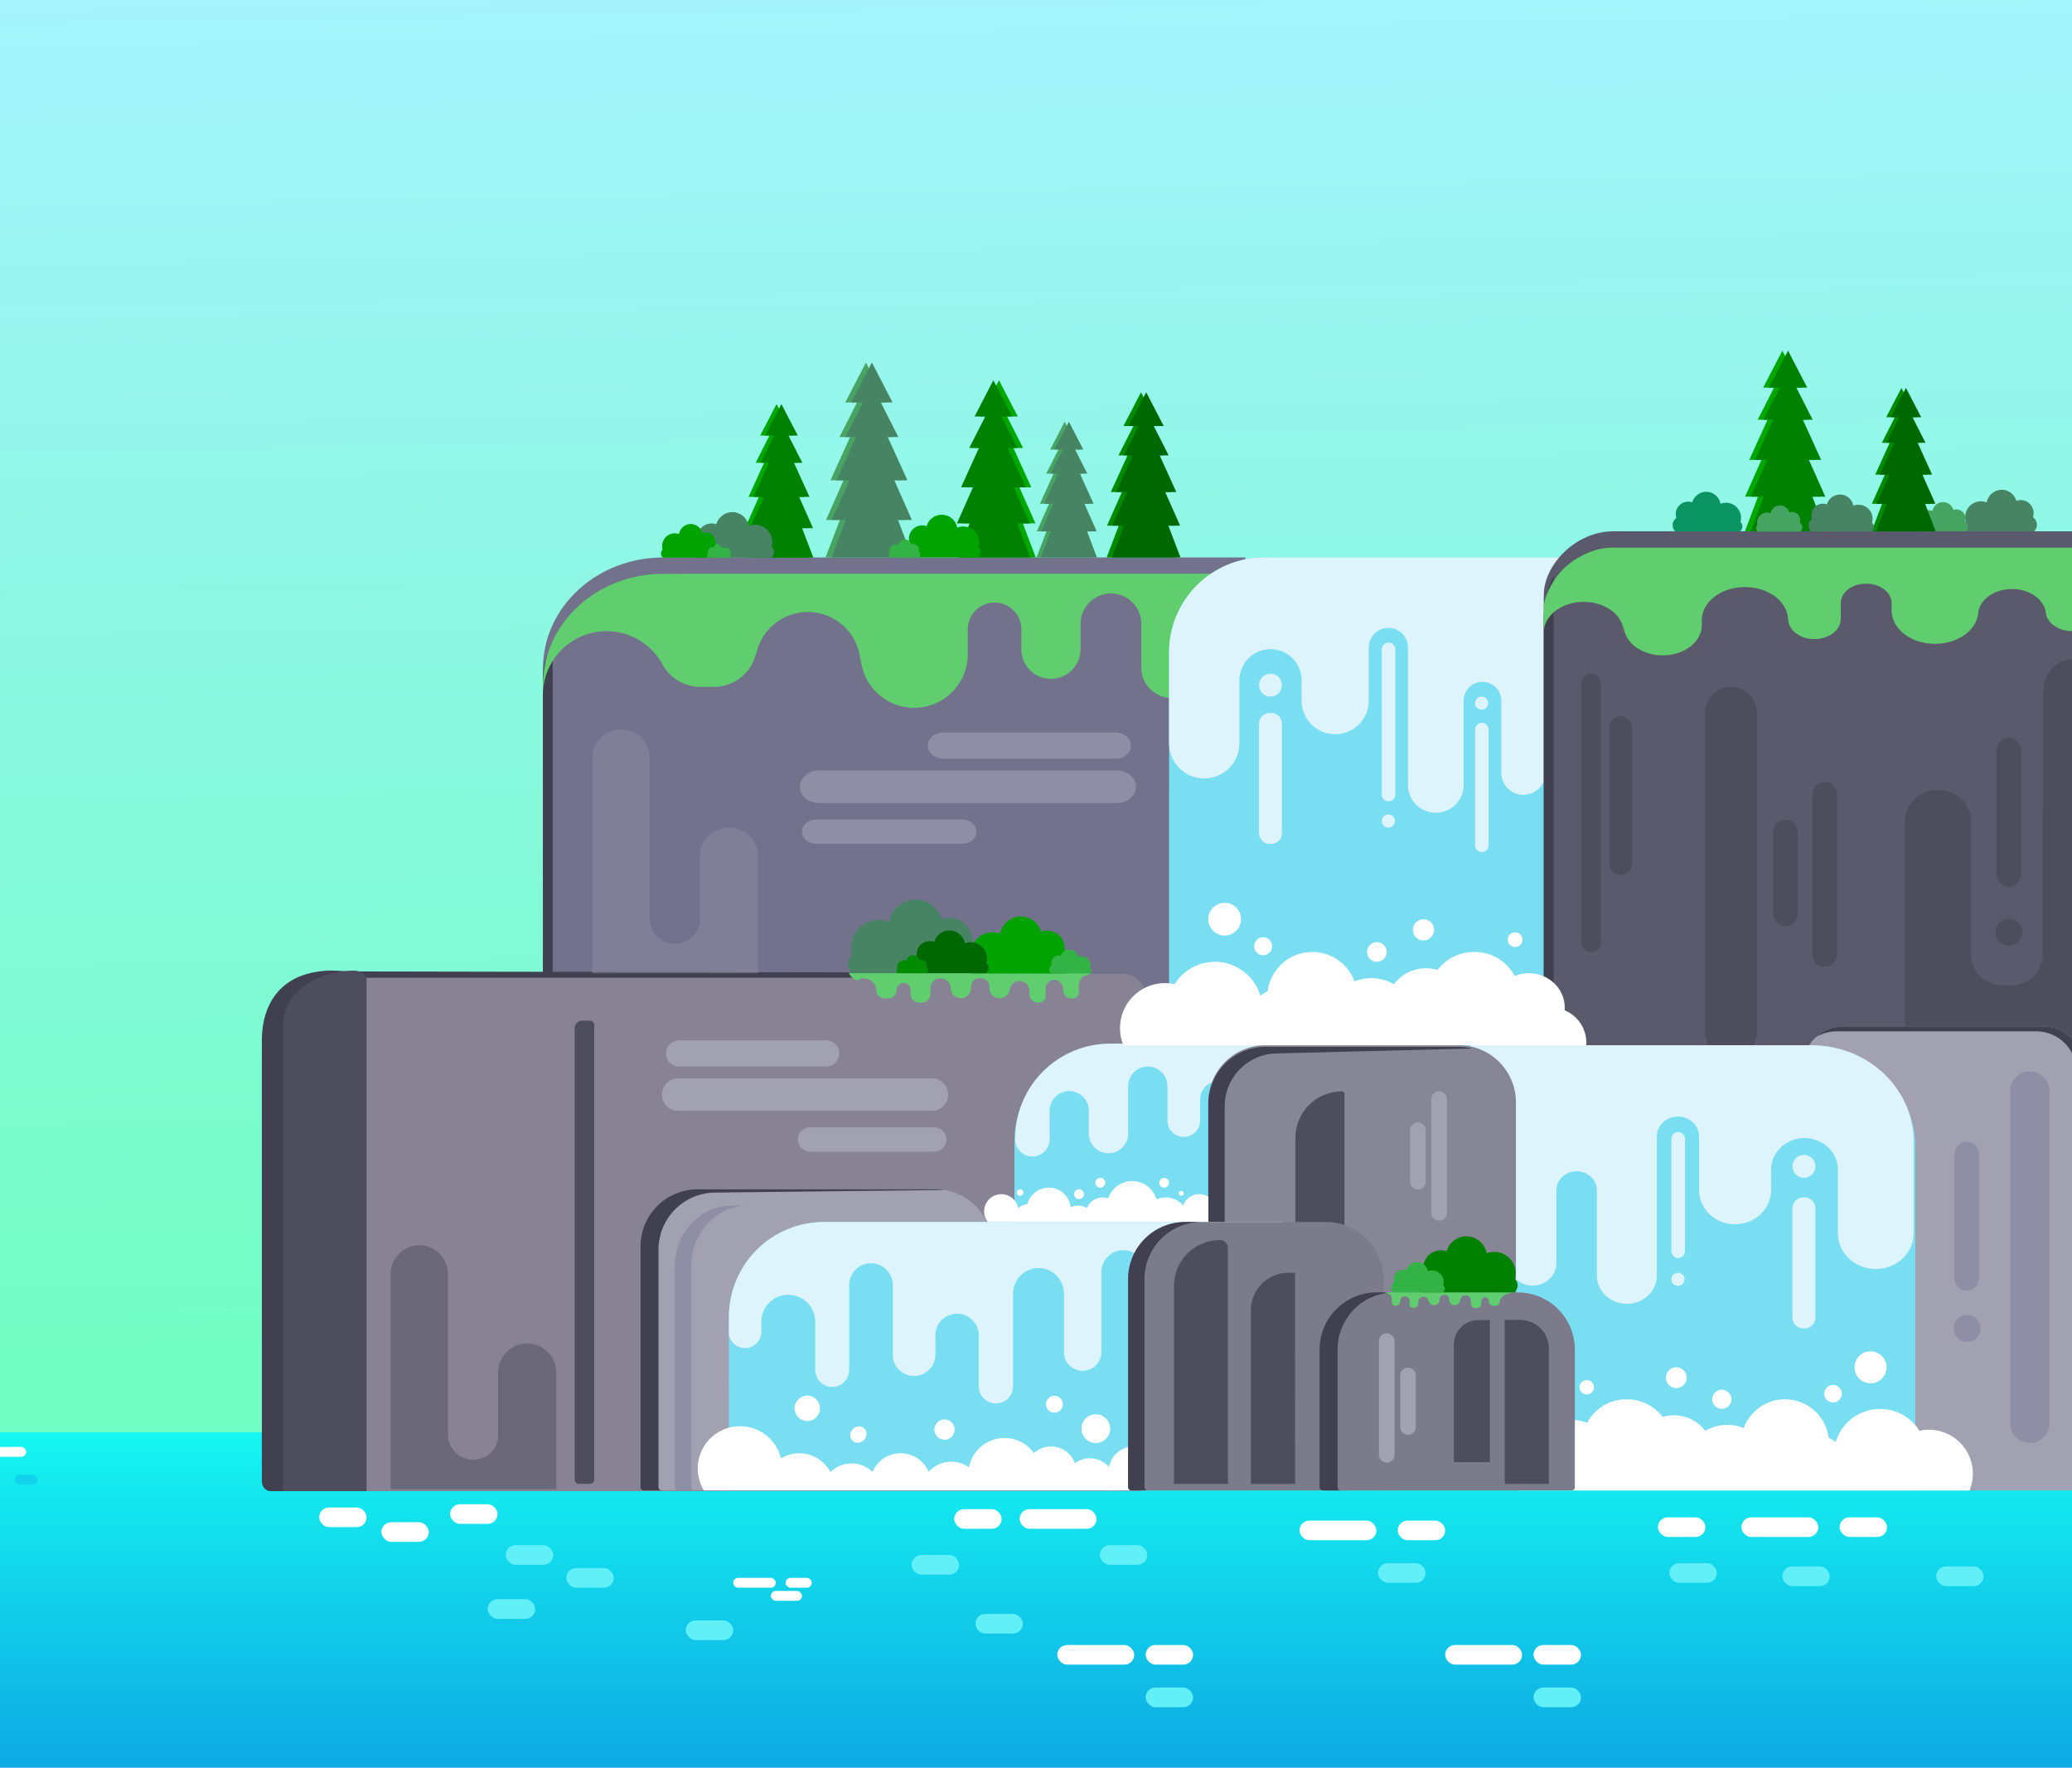 <svg width="1266" height="1080" viewBox="0 0 1266 1080" fill="none" xmlns="http://www.w3.org/2000/svg">
<g clip-path="url(#clip0_377_83)">
<path d="M1273 -34.281H-648V1046.28H1273V-34.281Z" fill="url(#paint0_linear_377_83)"/>
<rect x="-648" y="875" width="1920" height="205" fill="url(#paint1_linear_377_83)"/>
<rect x="448" y="964" width="26" height="6" rx="3" fill="white"/>
<rect x="-7" y="884" width="23" height="6" rx="3" fill="white"/>
<rect x="623" y="922" width="47" height="12" rx="6" fill="white"/>
<rect x="471" y="972" width="19" height="6" rx="3" fill="white"/>
<rect x="480" y="964" width="16" height="6" rx="3" fill="white"/>
<rect x="195" y="921" width="29" height="12" rx="6" fill="white"/>
<rect x="233" y="930" width="29" height="12" rx="6" fill="white"/>
<rect x="275" y="919" width="29" height="12" rx="6" fill="white"/>
<rect x="583" y="922" width="29" height="12" rx="6" fill="white"/>
<rect x="557" y="950" width="29" height="12" rx="6" fill="#61EFF8"/>
<rect x="309" y="944" width="29" height="12" rx="6" fill="#61EFF8"/>
<rect x="9" y="901" width="14" height="6" rx="3" fill="#12D3EB"/>
<rect x="346" y="958" width="29" height="12" rx="6" fill="#61EFF8"/>
<rect x="419" y="990" width="29" height="12" rx="6" fill="#61EFF8"/>
<rect x="298" y="977" width="29" height="12" rx="6" fill="#61EFF8"/>
<rect x="596" y="986" width="29" height="12" rx="6" fill="#61EFF8"/>
<rect x="672" y="944" width="29" height="12" rx="6" fill="#61EFF8"/>
<rect x="842" y="955" width="29" height="12" rx="6" fill="#61EFF8"/>
<rect x="700" y="1031" width="29" height="12" rx="6" fill="#61EFF8"/>
<rect x="937" y="1031" width="29" height="12" rx="6" fill="#61EFF8"/>
<rect x="1020" y="955" width="29" height="12" rx="6" fill="#61EFF8"/>
<rect x="1089" y="957" width="29" height="12" rx="6" fill="#61EFF8"/>
<rect x="1183" y="957" width="29" height="12" rx="6" fill="#61EFF8"/>
<rect x="794" y="929" width="47" height="12" rx="6" fill="white"/>
<rect x="646" y="1005" width="47" height="12" rx="6" fill="white"/>
<rect x="883" y="1005" width="47" height="12" rx="6" fill="white"/>
<rect x="854" y="929" width="29" height="12" rx="6" fill="white"/>
<rect x="700" y="1005" width="29" height="12" rx="6" fill="white"/>
<rect x="937" y="1005" width="29" height="12" rx="6" fill="white"/>
<rect x="1064" y="927" width="47" height="12" rx="6" fill="white"/>
<rect x="1124" y="927" width="29" height="12" rx="6" fill="white"/>
<rect x="1013" y="927" width="29" height="12" rx="6" fill="white"/>
<path d="M405.289 340.582C364.529 340.582 331.729 370.942 331.729 408.642V537.292L332.349 544.582L331.059 910.582H760.909V340.582H405.289Z" fill="#72728D"/>
<path d="M337.699 393.672C333.774 399.903 331.694 407.118 331.699 414.482V473.862V594.752H337.699V393.672Z" fill="#414050"/>
<g filter="url(#filter0_i_377_83)">
<path d="M405.288 340.562C364.528 340.562 331.729 370.922 331.729 408.622V473.622V414.492C331.724 405.891 334.57 397.531 339.823 390.72C345.075 383.91 352.438 379.032 360.758 376.851C369.078 374.67 377.888 375.309 385.808 378.668C393.718 382.026 400.308 387.915 404.518 395.412C406.758 399.721 410.138 403.331 414.288 405.846C418.438 408.362 423.208 409.685 428.058 409.672H436.109C442.109 409.684 447.938 407.658 452.638 403.924C457.338 400.191 460.629 394.972 461.979 389.122H462.138C463.848 381.369 468.368 374.522 474.828 369.896C481.278 365.271 489.219 363.193 497.109 364.061C504.999 364.928 512.299 368.681 517.589 374.599C522.889 380.516 525.808 388.181 525.798 396.122V389.122C525.718 393.472 526.519 397.793 528.129 401.833C529.739 405.874 532.138 409.553 535.188 412.656C538.238 415.759 541.868 418.223 545.888 419.906C549.898 421.588 554.198 422.454 558.558 422.454C562.908 422.454 567.209 421.588 571.219 419.906C575.239 418.223 578.868 415.759 581.918 412.656C584.968 409.553 587.369 405.874 588.979 401.833C590.599 397.793 591.388 393.472 591.308 389.122V374.922C591.258 372.738 591.638 370.564 592.438 368.53C593.238 366.497 594.428 364.643 595.958 363.079C597.488 361.515 599.308 360.272 601.318 359.423C603.338 358.575 605.498 358.137 607.688 358.137C609.868 358.137 612.028 358.575 614.048 359.423C616.058 360.272 617.878 361.515 619.408 363.079C620.938 364.643 622.128 366.497 622.928 368.53C623.728 370.564 624.108 372.738 624.058 374.922V386.642C624.058 391.44 625.969 396.041 629.359 399.434C632.749 402.826 637.348 404.732 642.148 404.732C646.948 404.732 651.548 402.826 654.938 399.434C658.328 396.041 660.239 391.44 660.239 386.642V371.562C660.179 369.09 660.618 366.632 661.528 364.332C662.428 362.032 663.788 359.936 665.518 358.168C667.238 356.399 669.309 354.994 671.589 354.035C673.869 353.076 676.308 352.581 678.788 352.581C681.258 352.581 683.699 353.076 685.979 354.035C688.259 354.994 690.328 356.399 692.048 358.168C693.778 359.936 695.138 362.032 696.038 364.332C696.948 366.632 697.388 369.09 697.328 371.562V397.462C697.268 399.934 697.709 402.392 698.619 404.692C699.519 406.992 700.879 409.088 702.609 410.856C704.329 412.625 706.398 414.03 708.678 414.989C710.958 415.949 713.399 416.443 715.879 416.443C718.349 416.443 720.788 415.949 723.068 414.989C725.348 414.03 727.418 412.625 729.138 410.856C730.868 409.088 732.229 406.992 733.129 404.692C734.039 402.392 734.478 399.934 734.418 397.462V371.752C734.418 368.241 735.818 364.873 738.298 362.39C740.778 359.907 744.148 358.512 747.658 358.512C751.168 358.512 754.538 359.907 757.018 362.39C759.508 364.873 760.898 368.241 760.898 371.752V340.542H420.698L405.288 340.562Z" fill="#60CD6E"/>
</g>
<path d="M701 905C701 908.314 698.676 911 695.817 911H169.183C166.32 911 164 908.314 164 905V636.07C163.999 630.673 164.917 625.329 166.702 620.342C168.486 615.356 171.102 610.827 174.4 607.012C177.698 603.198 181.613 600.173 185.921 598.112C190.231 596.051 194.847 594.994 199.509 595H686.316C690.212 595 693.943 596.791 696.698 599.979C699.454 603.167 701 607.491 701 612V905Z" fill="#878395"/>
<path opacity="0.49" d="M256.199 760.752C251.562 760.765 247.118 762.613 243.839 765.892C240.56 769.171 238.712 773.615 238.699 778.252V909.752H339.919V838.552C339.919 833.834 338.045 829.309 334.708 825.973C331.372 822.636 326.847 820.762 322.129 820.762C317.411 820.762 312.886 822.636 309.55 825.973C306.213 829.309 304.339 833.834 304.339 838.552V878.862C303.716 882.691 301.673 886.145 298.617 888.535C295.561 890.924 291.716 892.074 287.85 891.755C283.984 891.436 280.38 889.671 277.757 886.812C275.134 883.954 273.685 880.211 273.699 876.332V778.252C273.683 773.616 271.834 769.174 268.556 765.895C265.277 762.617 260.835 760.768 256.199 760.752V760.752Z" fill="#4E4D5E"/>
<path d="M205.13 593.029C173.853 592.148 160 611.149 160 635.572V904.987C160 908.308 162.311 911 165.163 911H176.245V638.478C176.245 615.749 199.236 597.319 227.579 597.319H540.777C539.624 596.729 538.678 595.709 538.084 594.423H655V594.302L211.618 593.48C209.392 593.24 207.229 593.09 205.13 593.029Z" fill="#414050"/>
<path d="M666.799 594.582L518.519 594.342C519.999 597.022 523.129 600.182 525.089 598.342C527.049 596.502 535.189 598.172 535.399 605.052V604.832C535.399 606.198 535.949 607.507 536.909 608.474C537.879 609.441 539.179 609.987 540.549 609.992H542.699C544.069 609.987 545.369 609.441 546.339 608.474C547.299 607.507 547.849 606.198 547.849 604.832C547.849 603.694 548.299 602.603 549.109 601.799C549.909 600.994 550.999 600.542 552.139 600.542C553.279 600.542 554.369 600.994 555.169 601.799C555.979 602.603 556.429 603.694 556.429 604.832V607.412C556.439 608.776 556.979 610.083 557.939 611.048C558.909 612.013 560.219 612.557 561.579 612.562H563.299C564.659 612.557 565.969 612.013 566.939 611.048C567.899 610.083 568.449 608.776 568.449 607.412V604.192C568.419 603.354 568.549 602.517 568.849 601.732C569.149 600.948 569.599 600.232 570.179 599.626C570.759 599.021 571.459 598.54 572.229 598.211C573.009 597.882 573.839 597.713 574.679 597.713C575.509 597.713 576.339 597.882 577.119 598.211C577.889 598.54 578.589 599.021 579.169 599.626C579.749 600.232 580.199 600.948 580.499 601.732C580.799 602.517 580.929 603.354 580.899 604.192V603.332C580.869 604.171 580.999 605.007 581.299 605.792C581.599 606.576 582.049 607.293 582.629 607.898C583.209 608.503 583.909 608.984 584.679 609.313C585.459 609.642 586.289 609.812 587.129 609.812C587.959 609.812 588.799 609.642 589.569 609.313C590.339 608.984 591.039 608.503 591.619 607.898C592.199 607.293 592.649 606.576 592.949 605.792C593.249 605.007 593.379 604.171 593.349 603.332V602.752C593.349 601.387 593.899 600.079 594.859 599.113C595.829 598.148 597.139 597.605 598.499 597.602H599.359C600.729 597.605 602.029 598.148 602.999 599.113C603.959 600.079 604.509 601.387 604.509 602.752V603.392C604.479 604.231 604.609 605.067 604.909 605.852C605.209 606.636 605.659 607.353 606.239 607.958C606.819 608.563 607.519 609.044 608.289 609.373C609.069 609.702 609.899 609.872 610.739 609.872C611.569 609.872 612.409 609.702 613.179 609.373C613.949 609.044 614.649 608.563 615.229 607.958C615.809 607.353 616.259 606.636 616.559 605.852C616.859 605.067 616.989 604.231 616.959 603.392V605.322C616.959 603.731 617.589 602.205 618.719 601.079C619.839 599.954 621.369 599.322 622.959 599.322C624.549 599.322 626.079 599.954 627.199 601.079C628.329 602.205 628.959 603.731 628.959 605.322V607.252C628.959 608.411 629.329 609.541 630.019 610.47C630.719 611.399 631.689 612.079 632.799 612.407C633.919 612.735 635.099 612.693 636.189 612.288C637.279 611.884 638.199 611.138 638.829 610.162V604.252C638.799 603.528 638.909 602.805 639.169 602.127C639.429 601.449 639.819 600.829 640.319 600.306C640.819 599.783 641.419 599.366 642.089 599.082C642.749 598.797 643.469 598.65 644.199 598.65C644.919 598.65 645.639 598.797 646.299 599.082C646.969 599.366 647.569 599.783 648.069 600.306C648.569 600.829 648.959 601.449 649.219 602.127C649.479 602.805 649.589 603.528 649.559 604.252V604.682C649.559 606.105 650.129 607.47 651.139 608.476C652.139 609.483 653.509 610.049 654.929 610.052C657.559 610.682 659.669 607.732 659.129 605.232C658.619 595.582 663.129 596.792 666.779 594.592L666.799 594.582Z" fill="#60CD6E"/>
<path d="M714.289 640.582H966.289V340.582H772.329C764.709 340.582 757.159 342.084 750.119 345.002C743.079 347.92 736.689 352.196 731.299 357.588C725.909 362.979 721.639 369.378 718.729 376.421C715.819 383.464 714.319 391.011 714.329 398.632L714.289 640.582Z" fill="#7ADEF3"/>
<path d="M714.289 398.632V454.082C714.289 456.906 714.849 459.701 715.929 462.31C717.009 464.918 718.589 467.288 720.589 469.285C722.579 471.281 724.949 472.865 727.559 473.946C730.169 475.026 732.969 475.582 735.789 475.582C738.609 475.582 741.409 475.026 744.019 473.946C746.629 472.865 748.999 471.281 750.989 469.285C752.989 467.288 754.569 464.918 755.649 462.31C756.729 459.701 757.289 456.906 757.289 454.082V415.582C757.289 410.543 759.289 405.71 762.849 402.147C766.419 398.584 771.249 396.582 776.289 396.582C781.329 396.582 786.159 398.584 789.719 402.147C793.289 405.71 795.289 410.543 795.289 415.582V428.082C795.289 433.519 797.449 438.733 801.289 442.578C805.139 446.422 810.349 448.582 815.789 448.582C821.229 448.582 826.439 446.422 830.289 442.578C834.129 438.733 836.289 433.519 836.289 428.082V395.582C836.289 392.399 837.549 389.347 839.799 387.097C842.059 384.846 845.109 383.582 848.289 383.582C851.469 383.582 854.519 384.846 856.779 387.097C859.029 389.347 860.289 392.399 860.289 395.582V479.582C860.289 484.091 862.079 488.415 865.269 491.603C868.459 494.791 872.779 496.582 877.289 496.582C881.799 496.582 886.119 494.791 889.309 491.603C892.499 488.415 894.289 484.091 894.289 479.582V428.082C894.289 425.032 895.499 422.107 897.659 419.95C899.809 417.794 902.739 416.582 905.789 416.582C908.839 416.582 911.759 417.794 913.919 419.95C916.079 422.107 917.289 425.032 917.289 428.082V472.082C917.289 475.663 918.709 479.096 921.239 481.628C923.779 484.16 927.209 485.582 930.789 485.582C934.369 485.582 937.799 484.16 940.339 481.628C942.869 479.096 944.289 475.663 944.289 472.082V406.582C944.289 403.665 945.449 400.867 947.509 398.804C949.569 396.741 952.369 395.582 955.289 395.582C958.209 395.582 961.009 396.741 963.069 398.804C965.129 400.867 966.289 403.665 966.289 406.582V340.582H772.329C764.709 340.577 757.159 342.075 750.109 344.99C743.069 347.906 736.659 352.182 731.269 357.573C725.879 362.965 721.609 369.367 718.689 376.412C715.779 383.457 714.279 391.008 714.289 398.632V398.632Z" fill="#DDF4FD"/>
<path d="M985.959 324.582C962.379 324.582 943.249 345.392 943.249 363.582V867.652C943.249 885.842 962.379 900.592 985.959 900.592H1272.7V324.592L985.959 324.582Z" fill="#5A5A6C"/>
<path d="M949.249 351.752C945.259 359.789 943.199 368.648 943.249 377.622V451.452V601.752H949.249V351.752Z" fill="#414050"/>
<g filter="url(#filter1_i_377_83)">
<path d="M985.948 324.562C976.738 324.562 970.948 327.062 963.948 330.902C962.898 331.506 961.898 332.191 960.948 332.952L959.698 333.752L958.958 334.362C950.778 340.362 943.229 352.882 943.229 362.282V376.562C943.229 366.122 954.118 357.712 967.658 357.712C981.198 357.712 992.078 366.122 992.078 376.562V371.982C992.078 382.182 1002.72 390.392 1015.93 390.392C1029.14 390.392 1039.79 382.182 1039.79 371.982V369.032C1039.79 357.752 1051.55 348.672 1066.17 348.672C1080.79 348.672 1092.56 357.752 1092.56 369.032V368.032C1092.56 374.912 1099.73 380.452 1108.64 380.452C1117.55 380.452 1124.73 374.912 1124.73 368.032V358.242C1124.94 351.752 1131.73 346.572 1140.25 346.572C1148.77 346.572 1155.67 351.832 1155.78 358.402V363.102C1155.94 374.342 1167.71 383.352 1182.3 383.352C1195.8 383.352 1206.87 375.652 1208.6 365.612V365.912C1208.6 365.792 1208.6 365.672 1208.6 365.552C1208.71 364.89 1208.78 364.222 1208.81 363.552C1210.26 355.782 1218.89 349.842 1229.37 349.842C1239.85 349.842 1248.52 355.842 1249.93 363.622C1249.96 364.079 1250.01 364.533 1250.1 364.982C1250.1 365.282 1250.1 365.582 1250.1 365.882V365.162C1251.38 371.082 1258 375.562 1266.04 375.562C1268.29 375.566 1270.52 375.195 1272.64 374.462V324.572H985.948V324.562Z" fill="#60CD6E"/>
</g>
<path d="M1267.53 402.622C1265.04 402.607 1262.57 403.086 1260.27 404.029C1257.96 404.973 1255.86 406.363 1254.1 408.119C1252.33 409.876 1250.93 411.964 1249.98 414.264C1249.02 416.565 1248.53 419.031 1248.53 421.522V495.172C1248.27 493.906 1248.14 492.615 1248.14 491.322V583.012C1248.14 585.503 1247.65 587.969 1246.69 590.269C1245.74 592.57 1244.34 594.658 1242.57 596.415C1240.81 598.171 1238.71 599.561 1236.41 600.505C1234.1 601.448 1231.63 601.926 1229.14 601.912H1223.27C1220.78 601.926 1218.31 601.448 1216.01 600.505C1213.7 599.561 1211.6 598.171 1209.84 596.415C1208.07 594.658 1206.67 592.57 1205.72 590.269C1204.76 587.969 1204.27 585.503 1204.27 583.012V502.012C1204.27 499.457 1203.76 496.928 1202.78 494.569C1201.8 492.211 1200.36 490.069 1198.55 488.268C1196.73 486.467 1194.59 485.041 1192.22 484.072C1189.86 483.103 1187.33 482.61 1184.77 482.622H1183.4C1180.85 482.61 1178.31 483.103 1175.95 484.072C1173.59 485.041 1171.44 486.467 1169.62 488.268C1167.81 490.069 1166.37 492.211 1165.39 494.569C1164.41 496.928 1163.9 499.457 1163.9 502.012V592.452C1163.9 592.366 1163.88 592.282 1163.83 592.209C1163.79 592.135 1163.72 592.074 1163.65 592.032C1163.81 592.754 1163.9 593.492 1163.9 594.232V641.102C1163.89 641.999 1163.75 642.891 1163.5 643.752V682.552C1163.61 682.534 1163.71 682.479 1163.78 682.397C1163.85 682.316 1163.89 682.211 1163.9 682.102V682.592H1272.7V402.632H1267.49L1267.53 402.622Z" fill="#4E4D5E"/>
<path d="M1057.59 646.582C1061.79 646.569 1065.81 644.897 1068.77 641.932C1071.74 638.966 1073.41 634.947 1073.43 630.752V435.422C1073.42 431.225 1071.74 427.204 1068.78 424.236C1065.81 421.268 1061.79 419.595 1057.59 419.582C1053.39 419.595 1049.37 421.269 1046.41 424.237C1043.44 427.205 1041.77 431.226 1041.76 435.422V630.752C1041.77 634.951 1043.43 638.976 1046.4 641.947C1049.37 644.918 1053.39 646.591 1057.59 646.602V646.582Z" fill="#4E4D5E"/>
<path d="M1227.4 577.822C1231.95 577.822 1235.64 574.133 1235.64 569.582C1235.64 565.031 1231.95 561.342 1227.4 561.342C1222.85 561.342 1219.16 565.031 1219.16 569.582C1219.16 574.133 1222.85 577.822 1227.4 577.822Z" fill="#4E4D5E"/>
<path d="M1114.92 477.752C1116.91 477.752 1118.82 478.542 1120.22 479.949C1121.63 481.355 1122.42 483.263 1122.42 485.252V583.252C1122.42 585.241 1121.63 587.149 1120.22 588.555C1118.82 589.962 1116.91 590.752 1114.92 590.752C1113.94 590.752 1112.96 590.558 1112.05 590.181C1111.14 589.804 1110.32 589.251 1109.62 588.555C1108.92 587.858 1108.37 587.031 1108 586.121C1107.62 585.212 1107.43 584.236 1107.43 583.252V485.252C1107.43 484.268 1107.62 483.292 1108 482.383C1108.37 481.473 1108.92 480.646 1109.62 479.949C1110.32 479.253 1111.14 478.7 1112.05 478.323C1112.96 477.946 1113.94 477.752 1114.92 477.752V477.752Z" fill="#4E4D5E"/>
<path d="M1090.93 500.752C1092.92 500.752 1094.83 501.542 1096.23 502.949C1097.64 504.355 1098.43 506.263 1098.43 508.252V558.252C1098.43 560.241 1097.64 562.149 1096.23 563.555C1094.83 564.962 1092.92 565.752 1090.93 565.752C1088.94 565.752 1087.03 564.962 1085.63 563.555C1084.22 562.149 1083.43 560.241 1083.43 558.252V508.252C1083.43 506.263 1084.22 504.355 1085.63 502.949C1087.03 501.542 1088.94 500.752 1090.93 500.752Z" fill="#4E4D5E"/>
<path d="M1227.34 450.752C1229.33 450.752 1231.24 451.542 1232.64 452.949C1234.05 454.355 1234.84 456.263 1234.84 458.252V534.252C1234.84 536.241 1234.05 538.149 1232.64 539.555C1231.24 540.962 1229.33 541.752 1227.34 541.752C1225.35 541.752 1223.44 540.962 1222.04 539.555C1220.63 538.149 1219.84 536.241 1219.84 534.252V458.252C1219.84 456.263 1220.63 454.355 1222.04 452.949C1223.44 451.542 1225.35 450.752 1227.34 450.752Z" fill="#4E4D5E"/>
<path d="M1272.62 910.582H1126.21C1122.99 910.586 1119.8 909.955 1116.83 908.726C1113.86 907.497 1111.15 905.694 1108.88 903.419C1106.6 901.145 1104.79 898.443 1103.56 895.47C1102.33 892.497 1101.7 889.31 1101.7 886.092V651.572C1101.7 648.356 1102.33 645.172 1103.56 642.201C1104.79 639.23 1106.59 636.53 1108.87 634.256C1111.14 631.981 1113.84 630.177 1116.81 628.946C1119.78 627.716 1122.96 627.082 1126.18 627.082H1248.18C1251.4 627.077 1254.59 627.706 1257.56 628.935C1260.54 630.163 1263.24 631.967 1265.52 634.241C1267.8 636.516 1269.6 639.218 1270.84 642.192C1272.07 645.165 1272.7 648.353 1272.7 651.572V910.502C1272.7 910.523 1272.69 910.542 1272.67 910.556C1272.66 910.571 1272.64 910.58 1272.62 910.582V910.582Z" fill="#A1A1B1"/>
<path d="M1248.21 627.082H1126.21C1120.06 627.074 1114.13 629.392 1109.61 633.572C1113.41 631.284 1117.77 630.078 1122.21 630.082H1244.21C1250.71 630.082 1256.93 632.662 1261.53 637.255C1266.12 641.848 1268.7 648.077 1268.7 654.572V910.572H1272.62C1272.64 910.57 1272.66 910.561 1272.67 910.546C1272.69 910.532 1272.7 910.513 1272.7 910.492V651.572C1272.7 648.356 1272.07 645.17 1270.84 642.199C1269.61 639.227 1267.8 636.526 1265.53 634.252C1263.26 631.978 1260.56 630.174 1257.58 628.944C1254.61 627.713 1251.43 627.081 1248.21 627.082V627.082Z" fill="#414050"/>
<path d="M604.399 910.582H393.239C392.739 910.582 392.249 910.382 391.899 910.026C391.539 909.669 391.339 909.186 391.339 908.682V761.462C391.339 756.882 392.239 752.347 393.989 748.115C395.739 743.883 398.309 740.038 401.549 736.799C404.789 733.56 408.629 730.99 412.859 729.237C417.089 727.484 421.629 726.582 426.209 726.582H571.419C575.999 726.582 580.539 727.484 584.769 729.237C588.999 730.99 592.839 733.56 596.079 736.799C599.319 740.038 601.889 743.883 603.639 748.115C605.389 752.347 606.289 756.882 606.289 761.462V908.672C606.289 908.922 606.249 909.17 606.149 909.401C606.059 909.633 605.919 909.844 605.739 910.021C605.569 910.199 605.359 910.34 605.129 910.436C604.899 910.533 604.649 910.582 604.399 910.582V910.582Z" fill="#A1A1B1"/>
<path d="M445.329 910.582H783.779V746.582H503.369C487.989 746.582 473.229 752.693 462.359 763.57C451.479 774.447 445.369 789.2 445.369 804.582L445.329 910.582Z" fill="#7ADEF3"/>
<path d="M619.799 747.082H783.799V639.082H677.839C662.459 639.082 647.699 645.193 636.829 656.07C625.949 666.947 619.839 681.7 619.839 697.082L619.799 747.082Z" fill="#7ADEF3"/>
<path d="M620.299 695.632V696.082C620.299 698.867 621.409 701.538 623.379 703.507C625.339 705.476 628.009 706.582 630.799 706.582C633.579 706.582 636.259 705.476 638.219 703.507C640.189 701.538 641.299 698.867 641.299 696.082V678.582C641.299 675.399 642.559 672.347 644.809 670.097C647.059 667.846 650.119 666.582 653.299 666.582C656.479 666.582 659.529 667.846 661.779 670.097C664.039 672.347 665.299 675.399 665.299 678.582V692.582C665.299 695.765 666.559 698.817 668.809 701.067C671.059 703.318 674.119 704.582 677.299 704.582C680.479 704.582 683.529 703.318 685.779 701.067C688.039 698.817 689.299 695.765 689.299 692.582V663.582C689.299 660.399 690.559 657.347 692.809 655.097C695.059 652.846 698.119 651.582 701.299 651.582C704.479 651.582 707.529 652.846 709.779 655.097C712.039 657.347 713.299 660.399 713.299 663.582V684.582C713.299 687.234 714.349 689.778 716.229 691.653C718.099 693.529 720.649 694.582 723.299 694.582C725.949 694.582 728.499 693.529 730.369 691.653C732.249 689.778 733.299 687.234 733.299 684.582V671.582C733.299 668.665 734.459 665.867 736.519 663.804C738.579 661.741 741.379 660.582 744.299 660.582C747.219 660.582 750.009 661.741 752.079 663.804C754.139 665.867 755.299 668.665 755.299 671.582V690.082C755.299 692.602 756.299 695.018 758.079 696.8C759.859 698.581 762.279 699.582 764.799 699.582C767.319 699.582 769.739 698.581 771.519 696.8C773.299 695.018 774.299 692.602 774.299 690.082V671.582C774.299 670.256 774.829 668.984 775.759 668.047C776.699 667.109 777.969 666.582 779.299 666.582C780.629 666.582 781.899 667.109 782.839 668.047C783.769 668.984 784.299 670.256 784.299 671.582V637.582H678.339C670.719 637.577 663.159 639.075 656.119 641.99C649.079 644.906 642.669 649.182 637.279 654.573C631.889 659.965 627.619 666.367 624.699 673.412C621.789 680.457 620.289 688.008 620.299 695.632V695.632Z" fill="#DDF4FD"/>
<path d="M1169.25 910.582H785.249C784.979 910.582 784.729 910.477 784.539 910.289C784.359 910.102 784.249 909.847 784.249 909.582V642.552C784.249 642.287 784.359 642.032 784.539 641.845C784.729 641.657 784.979 641.552 785.249 641.552H1111.25C1126.9 641.552 1141.9 647.768 1152.97 658.833C1164.03 669.897 1170.25 684.904 1170.25 700.552V909.552C1170.25 909.817 1170.14 910.072 1169.96 910.259C1169.77 910.447 1169.52 910.552 1169.25 910.552V910.582Z" fill="#7ADEF3"/>
<path d="M1169.22 697.382V753.542C1169.22 765.542 1158.82 775.322 1146.1 775.322C1133.38 775.322 1122.98 765.522 1122.98 753.542V714.542C1122.98 703.962 1113.79 695.302 1102.56 695.302C1091.33 695.302 1082.13 703.962 1082.13 714.542V727.202C1082.13 738.622 1072.21 747.962 1060.13 747.962C1048.05 747.962 1038.13 738.622 1038.13 727.202V694.292C1038.13 687.612 1032.32 682.142 1025.23 682.142C1018.14 682.142 1012.33 687.612 1012.33 694.292V779.372C1012.33 788.842 1004.1 796.592 994.049 796.592C983.999 796.592 975.699 788.842 975.699 779.372V727.212C975.699 720.802 970.139 715.562 963.329 715.562C956.519 715.562 950.959 720.802 950.959 727.212V771.752C950.959 779.272 944.429 785.422 936.439 785.422C928.449 785.422 921.919 779.272 921.919 771.752V705.432C921.919 699.302 916.599 694.292 910.099 694.292C903.599 694.292 898.269 699.292 898.269 705.432V638.582H1106.8C1141.27 638.582 1169.22 664.902 1169.22 697.382V697.382Z" fill="#DDF4FD"/>
<path d="M924.349 908.582H740.179C739.679 908.582 739.189 908.382 738.839 908.026C738.479 907.669 738.279 907.186 738.279 906.682V673.462C738.279 668.882 739.179 664.346 740.939 660.114C742.689 655.882 745.259 652.037 748.499 648.798C751.739 645.559 755.579 642.99 759.809 641.237C764.039 639.484 768.579 638.582 773.159 638.582H891.369C895.949 638.582 900.489 639.484 904.719 641.237C908.949 642.99 912.789 645.56 916.029 648.799C919.269 652.038 921.839 655.883 923.589 660.115C925.339 664.347 926.239 668.882 926.239 673.462V906.672C926.239 906.922 926.199 907.17 926.099 907.401C926.009 907.633 925.869 907.844 925.689 908.021C925.519 908.199 925.309 908.34 925.079 908.436C924.849 908.533 924.599 908.582 924.349 908.582V908.582Z" fill="#878696"/>
<path d="M780.579 643.582L899.509 640.582C896.849 639.933 894.119 639.597 891.379 639.582H773.169C763.919 639.582 755.049 643.257 748.509 649.798C741.959 656.339 738.289 665.211 738.289 674.462V907.672C738.289 907.922 738.339 908.169 738.429 908.399C738.529 908.63 738.669 908.839 738.849 909.016C739.019 909.192 739.229 909.332 739.459 909.427C739.689 909.523 739.939 909.572 740.189 909.572H748.289V675.872C748.289 671.631 749.119 667.432 750.749 663.514C752.369 659.595 754.749 656.035 757.739 653.037C760.739 650.038 764.299 647.66 768.219 646.037C772.139 644.415 776.339 643.581 780.579 643.582V643.582Z" fill="#414050"/>
<path d="M819.919 797.752H793.019C792.609 797.752 792.209 797.589 791.919 797.298C791.629 797.007 791.469 796.613 791.469 796.202V695.202C791.469 691.466 792.209 687.766 793.639 684.315C795.069 680.863 797.159 677.727 799.799 675.085C802.439 672.443 805.579 670.347 809.029 668.918C812.479 667.488 816.179 666.752 819.919 666.752C820.329 666.752 820.729 666.915 821.019 667.206C821.309 667.497 821.469 667.891 821.469 668.302V796.202C821.469 796.406 821.429 796.608 821.349 796.797C821.279 796.985 821.159 797.157 821.019 797.301C820.869 797.445 820.699 797.559 820.509 797.637C820.329 797.714 820.119 797.753 819.919 797.752V797.752Z" fill="#4E4D5E"/>
<path d="M955.999 617.232C955.999 616.692 956.069 616.142 956.069 615.582C956.069 603.982 946.259 594.582 934.159 594.582C931.199 594.579 928.259 595.156 925.519 596.282C923.139 591.795 919.569 588.049 915.199 585.456C910.839 582.863 905.839 581.523 900.759 581.582C896.419 581.549 892.129 582.526 888.229 584.435C884.339 586.344 880.939 589.133 878.299 592.582C876.029 591.92 873.669 591.583 871.299 591.582C867.489 591.556 863.739 592.426 860.329 594.122C856.919 595.817 853.959 598.291 851.689 601.342C848.079 599.23 844.029 597.971 839.859 597.659C835.689 597.347 831.499 597.991 827.609 599.542C825.479 593.777 821.469 588.893 816.239 585.671C810.999 582.448 804.839 581.072 798.729 581.763C792.619 582.454 786.919 585.171 782.539 589.481C778.159 593.792 775.339 599.446 774.549 605.542C772.989 606.311 771.489 607.218 770.089 608.252C768.479 602.913 765.369 598.151 761.129 594.535C756.879 590.919 751.689 588.603 746.159 587.864C740.639 587.126 735.009 587.996 729.969 590.37C724.929 592.744 720.669 596.523 717.719 601.252C712.809 600.177 707.709 600.466 702.949 602.088C698.199 603.709 693.979 606.602 690.749 610.451C687.519 614.301 685.409 618.96 684.649 623.924C683.879 628.889 684.489 633.968 686.399 638.612H969.199C969.199 638.112 969.279 637.612 969.279 637.112C969.289 632.864 968.029 628.711 965.669 625.177C963.319 621.644 959.959 618.889 956.039 617.262L955.999 617.232Z" fill="white"/>
<path d="M748.279 571.582C753.799 571.582 758.279 567.105 758.279 561.582C758.279 556.059 753.799 551.582 748.279 551.582C742.759 551.582 738.279 556.059 738.279 561.582C738.279 567.105 742.759 571.582 748.279 571.582Z" fill="white"/>
<path d="M841.269 587.582C844.579 587.582 847.269 584.896 847.269 581.582C847.269 578.268 844.579 575.582 841.269 575.582C837.959 575.582 835.269 578.268 835.269 581.582C835.269 584.896 837.959 587.582 841.269 587.582Z" fill="white"/>
<path d="M869.759 574.582C873.349 574.582 876.259 571.672 876.259 568.082C876.259 564.492 873.349 561.582 869.759 561.582C866.169 561.582 863.259 564.492 863.259 568.082C863.259 571.672 866.169 574.582 869.759 574.582Z" fill="white"/>
<path d="M925.749 578.582C928.239 578.582 930.249 576.567 930.249 574.082C930.249 571.597 928.239 569.582 925.749 569.582C923.259 569.582 921.249 571.597 921.249 574.082C921.249 576.567 923.259 578.582 925.749 578.582Z" fill="white"/>
<path d="M771.779 583.582C774.819 583.582 777.279 581.12 777.279 578.082C777.279 575.045 774.819 572.582 771.779 572.582C768.739 572.582 766.279 575.045 766.279 578.082C766.279 581.12 768.739 583.582 771.779 583.582Z" fill="white"/>
<path d="M939.969 889.752C939.969 889.222 939.899 888.682 939.899 888.142C939.899 876.812 949.489 867.622 961.309 867.622C964.199 867.616 967.069 868.18 969.749 869.282C972.069 864.896 975.559 861.236 979.829 858.703C984.089 856.169 988.979 854.861 993.939 854.922C998.179 854.887 1002.37 855.84 1006.18 857.706C1009.99 859.572 1013.31 862.299 1015.88 865.672C1018.11 865.01 1020.43 864.674 1022.76 864.672C1026.48 864.648 1030.15 865.499 1033.48 867.156C1036.81 868.813 1039.71 871.23 1041.93 874.212C1045.46 872.145 1049.41 870.912 1053.49 870.607C1057.56 870.302 1061.65 870.933 1065.45 872.452C1067.53 866.814 1071.44 862.036 1076.56 858.882C1081.67 855.729 1087.7 854.382 1093.67 855.057C1099.64 855.732 1105.21 858.39 1109.49 862.606C1113.78 866.822 1116.52 872.352 1117.29 878.312C1118.82 879.061 1120.27 879.948 1121.64 880.962C1123.2 875.742 1126.24 871.084 1130.38 867.547C1134.53 864.009 1139.6 861.742 1145.01 861.018C1150.41 860.294 1155.9 861.143 1160.83 863.464C1165.76 865.785 1169.92 869.478 1172.8 874.102C1177.59 873.05 1182.59 873.332 1187.23 874.915C1191.88 876.499 1196 879.325 1199.15 883.085C1202.31 886.846 1204.37 891.399 1205.12 896.25C1205.87 901.1 1205.28 906.064 1203.41 910.602H927.109C927.109 910.112 927.039 909.602 927.039 909.132C927.039 904.983 928.259 900.926 930.569 897.473C932.869 894.02 936.139 891.326 939.969 889.732V889.752Z" fill="white"/>
<path d="M1142.92 845.122C1148.32 845.122 1152.69 840.748 1152.69 835.352C1152.69 829.956 1148.32 825.582 1142.92 825.582C1137.52 825.582 1133.15 829.956 1133.15 835.352C1133.15 840.748 1137.52 845.122 1142.92 845.122Z" fill="white"/>
<path d="M1052.06 860.752C1055.3 860.752 1057.92 858.128 1057.92 854.892C1057.92 851.656 1055.3 849.032 1052.06 849.032C1048.82 849.032 1046.2 851.656 1046.2 854.892C1046.2 858.128 1048.82 860.752 1052.06 860.752Z" fill="white"/>
<path d="M1024.23 848.052C1027.74 848.052 1030.58 845.209 1030.58 841.702C1030.58 838.195 1027.74 835.352 1024.23 835.352C1020.72 835.352 1017.88 838.195 1017.88 841.702C1017.88 845.209 1020.72 848.052 1024.23 848.052Z" fill="white"/>
<path d="M969.529 851.962C971.959 851.962 973.929 849.992 973.929 847.562C973.929 845.132 971.959 843.162 969.529 843.162C967.099 843.162 965.129 845.132 965.129 847.562C965.129 849.992 967.099 851.962 969.529 851.962Z" fill="white"/>
<path d="M1119.96 856.842C1122.93 856.842 1125.33 854.438 1125.33 851.472C1125.33 848.506 1122.93 846.102 1119.96 846.102C1116.99 846.102 1114.59 848.506 1114.59 851.472C1114.59 854.438 1116.99 856.842 1119.96 856.842Z" fill="white"/>
<path d="M738.279 731.142V746.582H603.559C602.579 745.337 601.889 743.885 601.539 742.335C601.199 740.785 601.209 739.178 601.579 737.634C601.949 736.09 602.659 734.649 603.669 733.421C604.669 732.192 605.939 731.207 607.379 730.54C608.819 729.873 610.399 729.541 611.979 729.57C613.569 729.598 615.129 729.986 616.549 730.705C617.959 731.423 619.199 732.453 620.159 733.717C621.119 734.981 621.779 736.446 622.089 738.002C623.699 736.664 625.679 735.839 627.759 735.632C628.559 732.581 630.409 729.908 632.979 728.077C635.549 726.247 638.679 725.374 641.819 725.612C644.969 725.85 647.929 727.183 650.199 729.379C652.459 731.575 653.889 734.495 654.219 737.632C655.769 736.874 657.479 736.512 659.209 736.581C660.929 736.649 662.609 737.144 664.099 738.022C665.119 735.575 667.019 733.605 669.439 732.51C671.849 731.414 674.589 731.276 677.099 732.122C678.149 728.997 680.169 726.289 682.869 724.393C685.569 722.496 688.799 721.51 692.099 721.576C695.389 721.643 698.579 722.76 701.199 724.765C703.819 726.77 705.729 729.557 706.649 732.722C708.429 731.961 710.339 731.569 712.279 731.572C714.309 731.539 716.319 731.963 718.159 732.813C719.999 733.663 721.629 734.917 722.919 736.482C723.449 735.019 724.299 733.692 725.409 732.598C726.519 731.504 727.849 730.671 729.319 730.158C730.789 729.646 732.359 729.467 733.909 729.636C735.449 729.804 736.939 730.315 738.269 731.132L738.279 731.142Z" fill="white"/>
<path d="M703.299 910.582H682.299C681.899 910.212 681.519 909.822 681.159 909.412C681.079 909.812 680.989 910.202 680.879 910.582H430.089C428.149 907.404 426.929 903.845 426.489 900.149C426.059 896.453 426.429 892.707 427.579 889.167C428.729 885.628 430.629 882.379 433.159 879.643C435.679 876.907 438.759 874.749 442.199 873.317C445.629 871.884 449.339 871.211 453.059 871.343C456.779 871.475 460.419 872.41 463.749 874.083C467.069 875.756 469.989 878.128 472.319 881.036C474.639 883.944 476.299 887.32 477.199 890.932C479.709 889.428 482.509 888.45 485.409 888.057C488.309 887.665 491.269 887.865 494.089 888.647C496.909 889.428 499.549 890.775 501.839 892.605C504.119 894.434 506.019 896.709 507.399 899.292C510.849 895.951 515.449 894.076 520.249 894.061C525.049 894.046 529.669 895.893 533.139 899.212C534.559 895.843 536.939 892.967 539.989 890.944C543.039 888.922 546.609 887.844 550.269 887.844C553.929 887.844 557.499 888.922 560.549 890.944C563.599 892.967 565.979 895.843 567.399 899.212C570.429 895.795 574.629 893.621 579.169 893.108C583.709 892.595 588.279 893.779 591.999 896.432C592.829 892.189 594.889 888.281 597.919 885.191C600.939 882.101 604.799 879.962 609.029 879.039C613.249 878.116 617.659 878.447 621.689 879.994C625.729 881.54 629.229 884.233 631.759 887.742C633.639 886.021 635.919 884.791 638.389 884.164C640.859 883.536 643.449 883.53 645.929 884.146C648.399 884.762 650.689 885.98 652.579 887.693C654.469 889.406 655.899 891.56 656.759 893.962C659.879 891.646 663.759 890.592 667.619 891.011C671.479 891.43 675.039 893.291 677.589 896.222C678.059 893.82 679.089 891.562 680.589 889.634C682.099 887.707 684.049 886.164 686.259 885.132C688.479 884.1 690.919 883.608 693.359 883.698C695.809 883.787 698.199 884.455 700.329 885.646C702.469 886.837 704.299 888.518 705.659 890.551C707.019 892.583 707.889 894.91 708.179 897.34C708.469 899.77 708.179 902.234 707.329 904.531C706.489 906.828 705.109 908.891 703.309 910.552L703.299 910.582Z" fill="white"/>
<path d="M669.549 881.592C674.399 881.592 678.329 877.661 678.329 872.812C678.329 867.963 674.399 864.032 669.549 864.032C664.699 864.032 660.769 867.963 660.769 872.812C660.769 877.661 664.699 881.592 669.549 881.592Z" fill="white"/>
<path d="M644.259 863.062C647.109 863.062 649.419 860.752 649.419 857.902C649.419 855.052 647.109 852.742 644.259 852.742C641.409 852.742 639.099 855.052 639.099 857.902C639.099 860.752 641.409 863.062 644.259 863.062Z" fill="white"/>
<path d="M528.068 879.575C529.948 877.414 529.848 874.26 527.858 872.53C525.858 870.799 522.718 871.148 520.848 873.309C518.968 875.47 519.068 878.624 521.068 880.354C523.058 882.084 526.198 881.735 528.068 879.575Z" fill="white"/>
<path d="M577.119 879.592C580.539 879.592 583.319 876.816 583.319 873.392C583.319 869.968 580.539 867.192 577.119 867.192C573.699 867.192 570.919 869.968 570.919 873.392C570.919 876.816 573.699 879.592 577.119 879.592Z" fill="white"/>
<path d="M493.239 868.162C497.519 868.162 500.989 864.692 500.989 860.412C500.989 856.132 497.519 852.662 493.239 852.662C488.959 852.662 485.489 856.132 485.489 860.412C485.489 864.692 488.959 868.162 493.239 868.162Z" fill="white"/>
<path d="M683.489 910.582L681.429 908.512L679.419 910.582H683.489Z" fill="white"/>
<path d="M623.299 730.582C624.399 730.582 625.299 729.687 625.299 728.582C625.299 727.478 624.399 726.582 623.299 726.582C622.199 726.582 621.299 727.478 621.299 728.582C621.299 729.687 622.199 730.582 623.299 730.582Z" fill="white"/>
<path d="M659.299 732.582C660.959 732.582 662.299 731.239 662.299 729.582C662.299 727.925 660.959 726.582 659.299 726.582C657.639 726.582 656.299 727.925 656.299 729.582C656.299 731.239 657.639 732.582 659.299 732.582Z" fill="white"/>
<path d="M672.289 725.582C673.949 725.582 675.289 724.239 675.289 722.582C675.289 720.925 673.949 719.582 672.289 719.582C670.629 719.582 669.289 720.925 669.289 722.582C669.289 724.239 670.629 725.582 672.289 725.582Z" fill="white"/>
<path d="M711.289 725.582C712.949 725.582 714.289 724.239 714.289 722.582C714.289 720.925 712.949 719.582 711.289 719.582C709.629 719.582 708.289 720.925 708.289 722.582C708.289 724.239 709.629 725.582 711.289 725.582Z" fill="white"/>
<path d="M721.789 730.582C722.619 730.582 723.289 729.911 723.289 729.082C723.289 728.254 722.619 727.582 721.789 727.582C720.959 727.582 720.289 728.254 720.289 729.082C720.289 729.911 720.959 730.582 721.789 730.582Z" fill="white"/>
<path d="M503.369 746.582C487.989 746.582 473.229 752.693 462.359 763.57C451.479 774.447 445.369 789.2 445.369 804.582V815.452C445.819 817.863 447.139 820.025 449.069 821.527C451.009 823.029 453.429 823.767 455.879 823.601C458.329 823.434 460.629 822.374 462.339 820.623C464.059 818.872 465.069 816.551 465.189 814.102V807.902C465.139 805.706 465.519 803.521 466.319 801.476C467.129 799.431 468.329 797.567 469.869 795.995C471.399 794.422 473.229 793.172 475.259 792.319C477.279 791.466 479.459 791.026 481.649 791.026C483.849 791.026 486.029 791.466 488.049 792.319C490.079 793.172 491.909 794.422 493.439 795.995C494.979 797.567 496.179 799.431 496.989 801.476C497.789 803.521 498.169 805.706 498.119 807.902V836.972C498.119 839.72 499.209 842.355 501.149 844.298C503.099 846.241 505.729 847.332 508.479 847.332C511.229 847.332 513.859 846.241 515.809 844.298C517.749 842.355 518.839 839.72 518.839 836.972V785.482C518.789 783.7 519.099 781.927 519.749 780.266C520.399 778.605 521.369 777.092 522.609 775.814C523.859 774.536 525.339 773.521 526.989 772.828C528.629 772.134 530.389 771.777 532.169 771.777C533.959 771.777 535.719 772.134 537.359 772.828C539.009 773.521 540.489 774.536 541.739 775.814C542.979 777.092 543.949 778.605 544.599 780.266C545.249 781.927 545.559 783.7 545.509 785.482V827.642C545.509 831.09 546.879 834.396 549.319 836.834C551.759 839.272 555.059 840.642 558.509 840.642C561.959 840.642 565.259 839.272 567.699 836.834C570.139 834.396 571.509 831.09 571.509 827.642V816.202C571.459 814.431 571.769 812.668 572.409 811.017C573.059 809.366 574.029 807.861 575.259 806.591C576.499 805.321 577.969 804.312 579.609 803.622C581.239 802.933 582.989 802.578 584.759 802.578C586.539 802.578 588.289 802.933 589.919 803.622C591.559 804.312 593.029 805.321 594.269 806.591C595.499 807.861 596.469 809.366 597.119 811.017C597.759 812.668 598.069 814.431 598.019 816.202V846.932C598.019 849.709 599.119 852.372 601.089 854.335C603.049 856.299 605.709 857.402 608.489 857.402C611.269 857.402 613.929 856.299 615.889 854.335C617.859 852.372 618.959 849.709 618.959 846.932V790.292C618.959 786.163 620.599 782.202 623.519 779.282C626.439 776.362 630.399 774.722 634.529 774.722C638.659 774.722 642.619 776.362 645.539 779.282C648.459 782.202 650.099 786.163 650.099 790.292V825.752C650.049 827.278 650.319 828.798 650.869 830.221C651.419 831.644 652.249 832.942 653.319 834.038C654.379 835.133 655.649 836.004 657.059 836.599C658.469 837.193 659.979 837.5 661.499 837.5C663.029 837.5 664.539 837.193 665.949 836.599C667.359 836.004 668.629 835.133 669.689 834.038C670.749 832.942 671.589 831.644 672.139 830.221C672.689 828.798 672.959 827.278 672.909 825.752V777.272C672.909 773.7 674.329 770.273 676.859 767.747C679.379 765.221 682.809 763.802 686.379 763.802C689.949 763.802 693.379 765.221 695.899 767.747C698.429 770.273 699.849 773.7 699.849 777.272V819.942C699.849 823.655 701.319 827.216 703.949 829.842C706.579 832.467 710.139 833.942 713.849 833.942C717.559 833.942 721.119 832.467 723.749 829.842C726.369 827.216 727.849 823.655 727.849 819.942V805.492C727.849 801.514 729.429 797.699 732.239 794.885C735.059 792.072 738.869 790.492 742.849 790.492C746.829 790.492 750.639 792.072 753.459 794.885C756.269 797.699 757.849 801.514 757.849 805.492V819.752C757.849 823.2 759.219 826.506 761.659 828.944C764.099 831.382 767.399 832.752 770.849 832.752C774.299 832.752 777.599 831.382 780.039 828.944C782.479 826.506 783.849 823.2 783.849 819.752V746.562H503.369V746.582Z" fill="#DDF4FD"/>
<path d="M843.369 910.582H691.189C690.689 910.582 690.199 910.382 689.849 910.026C689.489 909.669 689.289 909.186 689.289 908.682V781.462C689.289 772.211 692.959 763.339 699.509 756.798C706.049 750.257 714.919 746.582 724.169 746.582H810.379C819.629 746.582 828.499 750.257 835.039 756.798C841.589 763.339 845.259 772.211 845.259 781.462V908.672C845.259 908.922 845.219 909.17 845.119 909.401C845.029 909.633 844.889 909.844 844.709 910.021C844.539 910.199 844.329 910.34 844.099 910.436C843.869 910.533 843.619 910.582 843.369 910.582V910.582Z" fill="#7B7B8B"/>
<path d="M422.329 908.562V773.562C422.329 753.122 437.949 736.562 457.209 736.562H447.209C427.939 736.562 412.329 753.132 412.329 773.562V908.562C412.329 909.076 412.529 909.57 412.879 909.942C413.229 910.314 413.719 910.536 414.229 910.562H424.229C423.719 910.536 423.229 910.314 422.879 909.942C422.529 909.57 422.329 909.076 422.329 908.562Z" fill="#8E8EA4"/>
<path d="M699.289 908.672V781.462C699.289 772.213 702.959 763.343 709.499 756.802C716.039 750.261 724.909 746.585 734.159 746.582H724.159C714.909 746.582 706.039 750.257 699.499 756.798C692.949 763.339 689.279 772.211 689.279 781.462V908.672C689.279 909.176 689.479 909.659 689.839 910.016C690.189 910.372 690.679 910.572 691.179 910.572H701.179C700.929 910.573 700.679 910.525 700.449 910.43C700.219 910.335 700.009 910.195 699.829 910.019C699.659 909.842 699.519 909.632 699.419 909.401C699.329 909.17 699.279 908.922 699.279 908.672H699.289Z" fill="#414050"/>
<path d="M808.169 910.582C807.669 910.582 807.179 910.382 806.829 910.026C806.469 909.669 806.269 909.186 806.269 908.682V824.472C806.269 815.221 809.949 806.349 816.489 799.808C823.029 793.267 831.899 789.592 841.149 789.592H927.359C936.609 789.592 945.479 793.267 952.019 799.808C958.569 806.349 962.239 815.221 962.239 824.472V908.682C962.239 908.931 962.199 909.179 962.099 909.41C962.009 909.641 961.869 909.851 961.689 910.028C961.519 910.205 961.309 910.345 961.079 910.44C960.849 910.535 960.599 910.583 960.349 910.582" fill="#7B7B8B"/>
<path d="M776.279 425.582C780.149 425.582 783.279 422.448 783.279 418.582C783.279 414.716 780.149 411.582 776.279 411.582C772.409 411.582 769.279 414.716 769.279 418.582C769.279 422.448 772.409 425.582 776.279 425.582Z" fill="#DDF4FD"/>
<path d="M776.779 515.582H775.779C774.059 515.579 772.409 514.894 771.189 513.675C769.969 512.457 769.279 510.805 769.279 509.082V442.082C769.279 440.359 769.969 438.707 771.189 437.489C772.409 436.27 774.059 435.585 775.779 435.582H776.779C778.499 435.587 780.149 436.274 781.369 437.492C782.589 438.71 783.269 440.36 783.279 442.082V509.082C783.269 510.804 782.589 512.455 781.369 513.672C780.149 514.89 778.499 515.577 776.779 515.582V515.582Z" fill="#DDF4FD"/>
<path d="M1102.23 719.582C1106.1 719.582 1109.23 716.448 1109.23 712.582C1109.23 708.716 1106.1 705.582 1102.23 705.582C1098.36 705.582 1095.23 708.716 1095.23 712.582C1095.23 716.448 1098.36 719.582 1102.23 719.582Z" fill="#DDF4FD"/>
<path d="M1102.7 811.582H1101.7C1099.98 811.577 1098.33 810.89 1097.11 809.672C1095.89 808.455 1095.21 806.804 1095.2 805.082V738.082C1095.21 736.36 1095.89 734.71 1097.11 733.492C1098.33 732.274 1099.98 731.587 1101.7 731.582H1102.7C1104.42 731.587 1106.07 732.274 1107.29 733.492C1108.5 734.71 1109.19 736.361 1109.19 738.082V805.082C1109.19 806.803 1108.5 808.454 1107.29 809.672C1106.07 810.89 1104.42 811.577 1102.7 811.582Z" fill="#DDF4FD"/>
<path d="M848.419 489.582C847.319 489.577 846.269 489.138 845.489 488.361C844.709 487.584 844.279 486.531 844.269 485.432V396.752C844.279 395.653 844.709 394.601 845.489 393.823C846.269 393.046 847.319 392.607 848.419 392.602C849.519 392.607 850.569 393.047 851.349 393.824C852.119 394.601 852.559 395.654 852.559 396.752V485.452C852.549 486.547 852.109 487.594 851.339 488.367C850.559 489.14 849.509 489.577 848.419 489.582Z" fill="#DDF4FD"/>
<path d="M905.409 520.582C904.309 520.577 903.259 520.138 902.479 519.361C901.699 518.584 901.269 517.531 901.259 516.432V445.752C901.269 444.653 901.699 443.601 902.479 442.823C903.259 442.046 904.309 441.607 905.409 441.602C906.509 441.607 907.559 442.046 908.339 442.823C909.119 443.601 909.549 444.653 909.559 445.752V516.452C909.549 517.548 909.109 518.595 908.329 519.368C907.559 520.141 906.509 520.577 905.409 520.582V520.582Z" fill="#DDF4FD"/>
<path d="M848.269 505.582C850.479 505.582 852.269 503.791 852.269 501.582C852.269 499.373 850.479 497.582 848.269 497.582C846.059 497.582 844.269 499.373 844.269 501.582C844.269 503.791 846.059 505.582 848.269 505.582Z" fill="#DDF4FD"/>
<path d="M1025.39 768.582C1024.29 768.577 1023.24 768.138 1022.46 767.361C1021.68 766.584 1021.25 765.531 1021.24 764.432V695.752C1021.25 694.653 1021.68 693.601 1022.46 692.823C1023.24 692.046 1024.29 691.607 1025.39 691.602C1026.49 691.607 1027.54 692.046 1028.32 692.823C1029.1 693.601 1029.53 694.653 1029.54 695.752V764.452C1029.53 765.548 1029.09 766.595 1028.31 767.368C1027.54 768.141 1026.49 768.577 1025.39 768.582V768.582Z" fill="#DDF4FD"/>
<path d="M1025.24 785.582C1027.45 785.582 1029.24 783.791 1029.24 781.582C1029.24 779.373 1027.45 777.582 1025.24 777.582C1023.03 777.582 1021.24 779.373 1021.24 781.582C1021.24 783.791 1023.03 785.582 1025.24 785.582Z" fill="#DDF4FD"/>
<path d="M905.259 433.582C907.469 433.582 909.259 431.791 909.259 429.582C909.259 427.373 907.469 425.582 905.259 425.582C903.049 425.582 901.259 427.373 901.259 429.582C901.259 431.791 903.049 433.582 905.259 433.582Z" fill="#DDF4FD"/>
<path d="M847.309 893.582C846.039 893.579 844.819 893.074 843.929 892.176C843.029 891.278 842.519 890.062 842.519 888.792V819.382C842.519 818.112 843.029 816.896 843.929 815.998C844.819 815.1 846.039 814.595 847.309 814.592C848.579 814.595 849.799 815.1 850.689 815.998C851.589 816.896 852.099 818.112 852.099 819.382V888.752C852.099 889.384 851.979 890.01 851.739 890.594C851.499 891.179 851.149 891.711 850.709 892.159C850.259 892.608 849.729 892.964 849.149 893.208C848.569 893.452 847.939 893.579 847.309 893.582V893.582Z" fill="#A1A1B1"/>
<path d="M860.299 876.582C859.029 876.579 857.809 876.074 856.919 875.176C856.019 874.278 855.509 873.062 855.509 871.792V840.382C855.509 839.112 856.019 837.896 856.919 836.998C857.809 836.1 859.029 835.595 860.299 835.592C861.569 835.595 862.789 836.1 863.679 836.998C864.579 837.896 865.089 839.112 865.089 840.382V871.752C865.089 872.384 864.969 873.01 864.729 873.594C864.489 874.179 864.139 874.711 863.699 875.159C863.249 875.608 862.719 875.964 862.139 876.208C861.559 876.452 860.929 876.579 860.299 876.582V876.582Z" fill="#A1A1B1"/>
<path d="M879.299 745.752C880.569 745.749 881.789 745.244 882.679 744.346C883.579 743.448 884.089 742.232 884.089 740.962V671.552C884.089 670.282 883.579 669.066 882.679 668.168C881.789 667.27 880.569 666.765 879.299 666.762C878.029 666.765 876.809 667.27 875.919 668.168C875.019 669.066 874.509 670.282 874.509 671.552V740.962C874.509 742.232 875.019 743.448 875.919 744.346C876.809 745.244 878.029 745.749 879.299 745.752V745.752Z" fill="#A1A1B1"/>
<path d="M866.299 726.752C867.569 726.749 868.789 726.244 869.679 725.346C870.579 724.448 871.089 723.232 871.089 721.962V690.552C871.089 689.282 870.579 688.066 869.679 687.168C868.789 686.27 867.569 685.765 866.299 685.762C865.029 685.765 863.809 686.27 862.919 687.168C862.019 688.066 861.509 689.282 861.509 690.552V721.962C861.509 723.232 862.019 724.448 862.919 725.346C863.809 726.244 865.029 726.749 866.299 726.752V726.752Z" fill="#A1A1B1"/>
<path d="M404.419 668.752C404.439 666.126 405.489 663.612 407.349 661.754C409.199 659.896 411.709 658.843 414.339 658.822H569.419C572.049 658.84 574.559 659.893 576.419 661.751C578.279 663.609 579.329 666.124 579.349 668.752C579.329 671.38 578.279 673.895 576.419 675.753C574.559 677.612 572.049 678.664 569.419 678.682H414.339C411.709 678.661 409.199 677.608 407.349 675.75C405.489 673.892 404.439 671.378 404.419 668.752V668.752Z" fill="#A1A1B1"/>
<path d="M487.479 696.152C487.489 694.183 488.268 692.296 489.658 690.904C491.048 689.512 492.938 688.727 494.908 688.722H570.839C572.809 688.727 574.699 689.512 576.089 690.904C577.479 692.296 578.258 694.183 578.268 696.152C578.258 698.121 577.479 700.008 576.089 701.4C574.699 702.792 572.809 703.577 570.839 703.582H494.908C492.938 703.577 491.048 702.792 489.658 701.4C488.268 700.008 487.489 698.121 487.479 696.152Z" fill="#A1A1B1"/>
<path d="M406.979 643.582C406.979 641.46 407.818 639.426 409.318 637.925C410.818 636.425 412.859 635.582 414.979 635.582H504.788C506.908 635.582 508.948 636.425 510.448 637.925C511.948 639.426 512.788 641.46 512.788 643.582C512.788 645.704 511.948 647.739 510.448 649.239C508.948 650.739 506.908 651.582 504.788 651.582H414.979C412.859 651.582 410.818 650.739 409.318 649.239C407.818 647.739 406.979 645.704 406.979 643.582Z" fill="#A1A1B1"/>
<path d="M1240.2 881.582C1237.02 881.582 1233.97 880.318 1231.71 878.067C1229.46 875.817 1228.2 872.765 1228.2 869.582V666.582C1228.2 663.399 1229.46 660.347 1231.71 658.097C1233.97 655.846 1237.02 654.582 1240.2 654.582C1243.38 654.582 1246.43 655.846 1248.69 658.097C1250.94 660.347 1252.2 663.399 1252.2 666.582V869.582C1252.2 872.765 1250.94 875.817 1248.69 878.067C1246.43 880.318 1243.38 881.582 1240.2 881.582Z" fill="#8E8EA4"/>
<path d="M1201.97 819.822C1206.52 819.822 1210.21 816.133 1210.21 811.582C1210.21 807.031 1206.52 803.342 1201.97 803.342C1197.42 803.342 1193.73 807.031 1193.73 811.582C1193.73 816.133 1197.42 819.822 1201.97 819.822Z" fill="#8E8EA4"/>
<path d="M402.339 908.672V763.462C402.339 758.882 403.239 754.347 404.989 750.115C406.739 745.883 409.309 742.038 412.549 738.799C415.789 735.56 419.629 732.99 423.859 731.237C428.089 729.484 432.629 728.582 437.209 728.582L576.989 727.032C575.149 726.735 573.289 726.584 571.419 726.582H426.209C421.629 726.582 417.089 727.484 412.859 729.237C408.629 730.99 404.789 733.56 401.549 736.799C398.309 740.038 395.739 743.883 393.989 748.115C392.239 752.347 391.339 756.882 391.339 761.462V908.672C391.339 909.176 391.539 909.659 391.899 910.016C392.249 910.372 392.739 910.572 393.239 910.572H404.239C403.989 910.573 403.739 910.525 403.509 910.43C403.279 910.335 403.069 910.195 402.889 910.019C402.719 909.842 402.579 909.632 402.479 909.401C402.389 909.17 402.339 908.922 402.339 908.672V908.672Z" fill="#414050"/>
<path d="M817.269 908.672V824.462C817.269 819.882 818.169 815.346 819.929 811.114C821.679 806.882 824.249 803.037 827.489 799.798C830.729 796.559 834.569 793.99 838.799 792.237C843.029 790.484 847.569 789.582 852.149 789.582H841.149C831.899 789.582 823.029 793.257 816.489 799.798C809.949 806.339 806.269 815.211 806.269 824.462V908.672C806.269 909.176 806.469 909.659 806.829 910.016C807.179 910.372 807.669 910.572 808.169 910.572H819.169C818.919 910.573 818.669 910.525 818.439 910.43C818.209 910.335 817.999 910.195 817.819 910.019C817.649 909.842 817.509 909.632 817.409 909.401C817.319 909.17 817.269 908.922 817.269 908.672V908.672Z" fill="#414050"/>
<path d="M750.279 906.582H717.279V785.752C717.279 782.056 718.009 778.396 719.419 774.98C720.829 771.565 722.909 768.462 725.519 765.848C728.129 763.234 731.229 761.16 734.649 759.745C738.059 758.33 741.719 757.602 745.419 757.602C746.709 757.602 747.939 758.113 748.849 759.023C749.759 759.932 750.269 761.166 750.269 762.452L750.279 906.582Z" fill="#4E4D5E"/>
<path d="M224 911H173V625.587C173 607.608 192.457 593 216.489 593C217.489 593.01 218.476 593.164 219.394 593.451C220.313 593.74 221.143 594.157 221.84 594.678C222.536 595.2 223.084 595.817 223.452 596.493C223.82 597.169 224.001 597.891 223.985 598.618L224 911Z" fill="#4E4D5E"/>
<path d="M791.269 906.582H764.269V800.462C764.269 794.394 766.679 788.574 770.969 784.283C775.259 779.993 781.079 777.582 787.149 777.582H791.259L791.269 906.582Z" fill="#4E4D5E"/>
<path d="M910.339 893.282H888.339V821.212C888.389 817.254 890.009 813.478 892.839 810.714C895.679 807.95 899.489 806.424 903.449 806.472H910.339V893.282Z" fill="#4E4D5E"/>
<path d="M946.379 906.562H919.379V806.372H928.999C931.299 806.385 933.569 806.851 935.679 807.742C937.799 808.633 939.719 809.933 941.329 811.566C942.949 813.2 944.229 815.135 945.089 817.262C945.959 819.389 946.389 821.666 946.379 823.962V906.562Z" fill="#4E4D5E"/>
<path d="M1201.7 697.582C1199.71 697.582 1197.8 698.372 1196.4 699.779C1194.99 701.185 1194.2 703.093 1194.2 705.082V781.082C1194.2 783.071 1194.99 784.979 1196.4 786.385C1197.8 787.792 1199.71 788.582 1201.7 788.582C1203.69 788.582 1205.6 787.792 1207 786.385C1208.41 784.979 1209.2 783.071 1209.2 781.082V705.082C1209.2 703.093 1208.41 701.185 1207 699.779C1205.6 698.372 1203.69 697.582 1201.7 697.582Z" fill="#8E8EA4"/>
<path d="M360.469 906.562H353.749C353.399 906.557 353.049 906.482 352.729 906.343C352.405 906.203 352.113 906.001 351.869 905.748C351.625 905.496 351.433 905.197 351.304 904.87C351.175 904.543 351.112 904.194 351.119 903.842V628.262C351.11 627.654 351.22 627.05 351.444 626.485C351.669 625.92 352.002 625.404 352.425 624.968C352.849 624.531 353.359 624.182 353.909 623.941C354.469 623.7 355.069 623.571 355.679 623.562H360.469C360.819 623.566 361.169 623.64 361.489 623.779C361.819 623.918 362.109 624.119 362.359 624.372C362.599 624.625 362.789 624.924 362.919 625.252C363.049 625.58 363.119 625.93 363.109 626.282V903.842C363.119 904.194 363.049 904.544 362.919 904.871C362.789 905.198 362.599 905.496 362.349 905.749C362.109 906.001 361.819 906.203 361.489 906.343C361.169 906.482 360.819 906.557 360.469 906.562V906.562Z" fill="#4E4D5E"/>
<path d="M972.249 581.582C970.659 581.582 969.129 580.95 968.009 579.825C966.879 578.7 966.249 577.173 966.249 575.582V417.582C966.249 415.991 966.879 414.465 968.009 413.339C969.129 412.214 970.659 411.582 972.249 411.582C973.839 411.582 975.369 412.214 976.489 413.339C977.619 414.465 978.249 415.991 978.249 417.582V575.582C978.249 577.173 977.619 578.7 976.489 579.825C975.369 580.95 973.839 581.582 972.249 581.582Z" fill="#4E4D5E"/>
<path d="M990.239 534.582C988.379 534.582 986.599 533.845 985.289 532.532C983.979 531.219 983.239 529.439 983.239 527.582V444.582C983.239 442.726 983.979 440.945 985.289 439.632C986.599 438.32 988.379 437.582 990.239 437.582C992.099 437.582 993.879 438.32 995.189 439.632C996.499 440.945 997.239 442.726 997.239 444.582V527.582C997.239 529.439 996.499 531.219 995.189 532.532C993.879 533.845 992.099 534.582 990.239 534.582Z" fill="#4E4D5E"/>
<path opacity="0.49" d="M379.489 445.552C374.849 445.565 370.409 447.413 367.129 450.692C363.849 453.971 361.999 458.415 361.989 463.052V594.552H463.209V523.352C463.209 518.634 461.339 514.109 457.999 510.773C454.659 507.436 450.139 505.562 445.419 505.562C440.699 505.562 436.179 507.436 432.839 510.773C429.499 514.109 427.629 518.634 427.629 523.352V563.662C427.009 567.491 424.959 570.945 421.909 573.335C418.849 575.724 415.009 576.874 411.139 576.555C407.269 576.236 403.669 574.471 401.049 571.612C398.429 568.754 396.979 565.012 396.989 561.132V463.052C396.969 458.416 395.129 453.974 391.849 450.695C388.569 447.417 384.129 445.568 379.489 445.552V445.552Z" fill="#8E8EA4"/>
<path d="M694.099 480.672C694.099 475.212 688.848 470.742 682.438 470.742H500.349C493.939 470.742 488.688 475.212 488.688 480.672C488.688 486.132 493.939 490.602 500.349 490.602H682.438C688.858 490.592 694.099 486.132 694.099 480.672Z" fill="#8E8EA4"/>
<path d="M596.568 508.102C596.568 504.012 592.639 500.672 587.849 500.672H498.698C493.898 500.672 489.979 504.012 489.979 508.102C489.979 512.192 493.908 515.532 498.698 515.532H587.869C592.699 515.532 596.568 512.192 596.568 508.102V508.102Z" fill="#8E8EA4"/>
<path d="M691.079 455.532C691.079 451.132 686.849 447.532 681.689 447.532H576.239C571.069 447.532 566.849 451.132 566.849 455.532C566.849 459.932 571.079 463.532 576.239 463.532H681.699C686.859 463.532 691.079 459.932 691.079 455.532Z" fill="#8E8EA4"/>
<path d="M846.418 789.552H925.328C929.108 789.652 917.708 788.742 916.328 795.142V795.032C916.328 795.758 916.038 796.453 915.518 796.967C915.008 797.48 914.319 797.769 913.589 797.772H912.448C911.718 797.769 911.028 797.48 910.518 796.967C909.998 796.453 909.708 795.758 909.708 795.032C909.728 794.719 909.688 794.406 909.578 794.11C909.478 793.815 909.309 793.545 909.099 793.316C908.879 793.087 908.619 792.905 908.339 792.78C908.049 792.655 907.738 792.591 907.428 792.591C907.108 792.591 906.799 792.655 906.509 792.78C906.229 792.905 905.969 793.087 905.749 793.316C905.539 793.545 905.368 793.815 905.268 794.11C905.158 794.406 905.118 794.719 905.138 795.032V796.402C905.138 797.128 904.848 797.823 904.328 798.337C903.818 798.85 903.128 799.139 902.398 799.142H901.489C900.759 799.139 900.068 798.85 899.558 798.337C899.038 797.823 898.749 797.128 898.749 796.402V794.682C898.749 793.804 898.398 792.962 897.778 792.341C897.158 791.721 896.318 791.372 895.438 791.372C894.558 791.372 893.719 791.721 893.099 792.341C892.479 792.962 892.129 793.804 892.129 794.682V794.232C892.079 795.08 891.709 795.877 891.099 796.461C890.479 797.045 889.658 797.37 888.818 797.37C887.968 797.37 887.148 797.045 886.528 796.461C885.918 795.877 885.549 795.08 885.499 794.232V793.882C885.499 793.156 885.208 792.461 884.688 791.947C884.178 791.434 883.489 791.145 882.759 791.142H882.308C881.578 791.145 880.889 791.434 880.379 791.947C879.859 792.461 879.568 793.156 879.568 793.882V794.232C879.518 795.08 879.148 795.877 878.538 796.461C877.918 797.045 877.099 797.37 876.259 797.37C875.409 797.37 874.589 797.045 873.969 796.461C873.359 795.877 872.988 795.08 872.938 794.232V795.232C872.888 794.416 872.538 793.648 871.938 793.086C871.348 792.524 870.559 792.211 869.749 792.211C868.929 792.211 868.138 792.524 867.548 793.086C866.948 793.648 866.598 794.416 866.548 795.232V796.232C866.548 796.849 866.359 797.451 865.989 797.946C865.619 798.441 865.099 798.804 864.509 798.978C863.919 799.153 863.278 799.131 862.698 798.915C862.128 798.7 861.628 798.302 861.298 797.782V794.632C861.258 793.904 860.938 793.22 860.408 792.72C859.878 792.22 859.168 791.941 858.448 791.941C857.718 791.941 857.009 792.22 856.479 792.72C855.949 793.22 855.629 793.904 855.589 794.632V794.862C855.589 795.243 855.519 795.62 855.379 795.973C855.229 796.325 855.019 796.645 854.749 796.914C854.479 797.184 854.158 797.396 853.808 797.54C853.458 797.684 853.078 797.756 852.698 797.752C851.298 798.082 850.179 796.512 850.469 795.182C850.739 790.052 848.318 790.692 846.398 789.522L846.418 789.552Z" fill="#60CD6E"/>
<path d="M1223.04 299.242C1220.86 299.252 1218.74 300.023 1217.07 301.424C1215.39 302.824 1214.26 304.765 1213.86 306.912C1212.39 306.345 1210.81 306.146 1209.24 306.331C1207.68 306.516 1206.19 307.08 1204.89 307.974C1203.59 308.868 1202.54 310.064 1201.81 311.46C1201.08 312.855 1200.7 314.408 1200.71 315.982C1200.71 316.865 1200.84 317.743 1201.08 318.592C1200.68 318.963 1200.36 319.412 1200.15 319.911C1199.93 320.41 1199.81 320.948 1199.81 321.492C1199.82 322.098 1199.96 322.695 1200.23 323.239C1200.49 323.784 1200.88 324.263 1201.35 324.642H1242.88C1243.48 324.067 1243.94 323.365 1244.23 322.587C1244.53 321.81 1244.64 320.978 1244.57 320.15C1244.5 319.323 1244.24 318.522 1243.82 317.806C1243.4 317.09 1242.83 316.477 1242.14 316.012C1242.41 315.207 1242.55 314.362 1242.55 313.512C1242.56 312.466 1242.36 311.429 1241.96 310.46C1241.57 309.491 1240.99 308.609 1240.25 307.866C1239.52 307.122 1238.64 306.532 1237.68 306.128C1236.71 305.724 1235.68 305.515 1234.63 305.512C1233.74 305.514 1232.86 305.67 1232.02 305.972C1231.46 304.02 1230.28 302.303 1228.65 301.082C1227.03 299.861 1225.05 299.201 1223.02 299.202L1223.04 299.242Z" fill="#478463"/>
<path d="M1187.2 306.752C1185.66 306.755 1184.17 307.297 1182.99 308.283C1181.81 309.27 1181.02 310.639 1180.74 312.152C1179.97 311.855 1179.15 311.7 1178.32 311.692C1176.51 311.692 1174.77 312.413 1173.48 313.695C1172.2 314.978 1171.48 316.718 1171.48 318.532C1171.48 319.154 1171.57 319.774 1171.74 320.372C1171.44 320.648 1171.21 320.986 1171.06 321.361C1170.9 321.737 1170.83 322.141 1170.85 322.546C1170.87 322.951 1170.97 323.347 1171.16 323.708C1171.35 324.068 1171.61 324.383 1171.93 324.632H1201.18C1201.56 324.27 1201.86 323.834 1202.07 323.35C1202.28 322.867 1202.38 322.347 1202.38 321.822C1202.38 321.18 1202.22 320.548 1201.92 319.982C1201.62 319.415 1201.18 318.931 1200.65 318.572C1200.84 318.001 1200.94 317.404 1200.95 316.802C1200.95 315.319 1200.37 313.895 1199.32 312.843C1198.27 311.791 1196.85 311.197 1195.37 311.192C1194.74 311.201 1194.12 311.312 1193.53 311.522C1193.13 310.15 1192.3 308.945 1191.16 308.085C1190.02 307.225 1188.63 306.758 1187.2 306.752V306.752Z" fill="#47A463"/>
<path opacity="0.11" d="M1187.2 306.752C1185.66 306.755 1184.17 307.297 1182.99 308.283C1181.81 309.27 1181.02 310.639 1180.74 312.152C1179.97 311.855 1179.15 311.7 1178.32 311.692C1176.51 311.692 1174.77 312.413 1173.48 313.695C1172.2 314.978 1171.48 316.718 1171.48 318.532C1171.48 319.154 1171.57 319.774 1171.74 320.372C1171.44 320.648 1171.21 320.986 1171.06 321.361C1170.9 321.737 1170.83 322.141 1170.85 322.546C1170.87 322.951 1170.97 323.347 1171.16 323.708C1171.35 324.068 1171.61 324.383 1171.93 324.632H1201.18C1201.56 324.27 1201.86 323.834 1202.07 323.35C1202.28 322.867 1202.38 322.347 1202.38 321.822C1202.38 321.18 1202.22 320.548 1201.92 319.982C1201.62 319.415 1201.18 318.931 1200.65 318.572C1200.84 318.001 1200.94 317.404 1200.95 316.802C1200.95 315.319 1200.37 313.895 1199.32 312.843C1198.27 311.791 1196.85 311.197 1195.37 311.192C1194.74 311.201 1194.12 311.312 1193.53 311.522C1193.13 310.15 1192.3 308.945 1191.16 308.085C1190.02 307.225 1188.63 306.758 1187.2 306.752V306.752Z" fill="#47A463"/>
<path d="M504.389 340.562H553.699L544.989 317.682H553.459L542.699 293.432H550.699L538.699 267.012H545.179L534.459 245.862H541.699L529.089 221.502L516.469 245.862H523.649L512.929 267.012H519.409L507.409 293.432H515.409L504.699 317.682H513.169L504.389 340.562Z" fill="#47A463"/>
<path d="M508.139 340.562H557.439L548.699 317.682H557.179L546.429 293.432H554.429L542.429 267.012H548.909L538.189 245.862H545.359L532.739 221.502L520.119 245.872H527.299L516.569 267.012H523.059L511.059 293.432H519.059L508.319 317.682H516.789L508.139 340.562Z" fill="#478463"/>
<path d="M454.999 340.682H493.999L487.099 322.682H493.809L485.309 303.562H491.629L482.159 282.752H487.279L478.799 266.082H484.479L474.479 246.872L464.479 266.082H470.149L461.699 282.752H466.829L457.359 303.582H463.699L455.199 322.702H461.899L454.999 340.682Z" fill="#00A800"/>
<path d="M457.959 340.682H496.959L490.069 322.682H496.769L488.269 303.562H494.599L485.119 282.752H490.249L481.769 266.082H487.439L477.439 246.872L467.439 266.082H473.109L464.699 282.752H469.829L460.359 303.582H466.699L458.199 322.702H464.899L457.959 340.682Z" fill="#008200"/>
<path d="M447.439 312.872C449.829 312.881 452.149 313.727 453.989 315.262C455.819 316.798 457.069 318.927 457.499 321.282C459.109 320.657 460.839 320.435 462.559 320.635C464.269 320.836 465.909 321.452 467.329 322.432C468.749 323.411 469.909 324.724 470.709 326.254C471.499 327.784 471.909 329.487 471.899 331.212C471.899 332.179 471.759 333.141 471.499 334.072C471.959 334.503 472.329 335.03 472.569 335.617C472.809 336.203 472.919 336.834 472.889 337.466C472.859 338.099 472.689 338.717 472.399 339.279C472.109 339.842 471.699 340.334 471.199 340.722H425.699C425.049 340.089 424.539 339.319 424.229 338.468C423.909 337.616 423.789 336.705 423.869 335.799C423.939 334.894 424.229 334.018 424.689 333.235C425.149 332.451 425.779 331.781 426.529 331.272C426.229 330.389 426.079 329.464 426.069 328.532C426.049 327.139 426.379 325.763 427.009 324.521C427.639 323.28 428.559 322.209 429.699 321.402C430.829 320.594 432.139 320.073 433.519 319.883C434.899 319.693 436.309 319.84 437.619 320.312C438.239 318.172 439.529 316.289 441.309 314.948C443.089 313.606 445.249 312.878 447.479 312.872H447.439Z" fill="#478463"/>
<path d="M422.059 320.082C420.319 320.115 418.649 320.756 417.329 321.895C416.019 323.033 415.139 324.596 414.859 326.312C414.009 325.972 413.099 325.792 412.179 325.782C410.129 325.822 408.169 326.674 406.739 328.154C405.319 329.633 404.539 331.617 404.569 333.672C404.569 334.388 404.669 335.1 404.849 335.792C404.219 336.418 403.859 337.265 403.849 338.152C403.859 338.642 403.969 339.124 404.179 339.567C404.389 340.011 404.689 340.404 405.059 340.722H437.599C438.069 340.246 438.419 339.674 438.649 339.047C438.879 338.42 438.959 337.751 438.909 337.087C438.849 336.423 438.649 335.778 438.329 335.198C437.999 334.617 437.549 334.114 437.009 333.722C437.219 333.075 437.329 332.401 437.339 331.722C437.369 330.041 436.739 328.416 435.569 327.203C434.409 325.991 432.809 325.289 431.129 325.252C430.449 325.259 429.769 325.384 429.129 325.622C428.719 324.071 427.809 322.696 426.549 321.704C425.289 320.712 423.739 320.157 422.129 320.122L422.059 320.082Z" fill="#00A300"/>
<path d="M439.069 332.082C439.129 332.541 439.289 332.981 439.549 333.367C439.799 333.752 440.149 334.074 440.549 334.305C440.949 334.537 441.399 334.672 441.859 334.701C442.319 334.73 442.779 334.652 443.209 334.472C444.069 334.488 444.889 334.844 445.489 335.463C446.079 336.081 446.409 336.912 446.399 337.772C446.389 338.072 446.349 338.371 446.279 338.662C446.419 338.799 446.519 338.964 446.589 339.144C446.659 339.325 446.699 339.518 446.689 339.712C446.679 339.906 446.629 340.095 446.539 340.269C446.459 340.443 446.339 340.597 446.189 340.722H432.559C432.359 340.523 432.209 340.285 432.119 340.022C432.019 339.76 431.989 339.48 432.009 339.202C432.029 338.924 432.109 338.654 432.249 338.411C432.389 338.167 432.569 337.956 432.799 337.792C432.719 337.516 432.669 337.23 432.669 336.942C432.659 336.593 432.719 336.246 432.849 335.921C432.979 335.596 433.169 335.299 433.409 335.047C433.649 334.795 433.939 334.594 434.259 334.454C434.579 334.314 434.919 334.239 435.269 334.232C435.559 334.23 435.849 334.284 436.119 334.392C436.289 333.738 436.669 333.158 437.209 332.741C437.739 332.324 438.389 332.092 439.069 332.082V332.082Z" fill="#39C84D"/>
<path opacity="0.11" d="M439.069 332.082C439.129 332.541 439.289 332.981 439.549 333.367C439.799 333.752 440.149 334.074 440.549 334.305C440.949 334.537 441.399 334.672 441.859 334.701C442.319 334.73 442.779 334.652 443.209 334.472C444.069 334.488 444.889 334.844 445.489 335.463C446.079 336.081 446.409 336.912 446.399 337.772C446.389 338.072 446.349 338.371 446.279 338.662C446.419 338.799 446.519 338.964 446.589 339.144C446.659 339.325 446.699 339.518 446.689 339.712C446.679 339.906 446.629 340.095 446.539 340.269C446.459 340.443 446.339 340.597 446.189 340.722H432.559C432.359 340.523 432.209 340.285 432.119 340.022C432.019 339.76 431.989 339.48 432.009 339.202C432.029 338.924 432.109 338.654 432.249 338.411C432.389 338.167 432.569 337.956 432.799 337.792C432.719 337.516 432.669 337.23 432.669 336.942C432.659 336.593 432.719 336.246 432.849 335.921C432.979 335.596 433.169 335.299 433.409 335.047C433.649 334.795 433.939 334.594 434.259 334.454C434.579 334.314 434.919 334.239 435.269 334.232C435.559 334.23 435.849 334.284 436.119 334.392C436.289 333.738 436.669 333.158 437.209 332.741C437.739 332.324 438.389 332.092 439.069 332.082V332.082Z" fill="black"/>
<path d="M632.859 340.562H587.859L595.859 319.752H588.129L597.929 297.702H590.629L601.549 273.702H595.639L605.419 254.462H598.879L610.379 232.312L621.889 254.462H615.339L625.119 273.702H619.209L630.129 297.702H622.859L632.659 319.752H624.929L632.859 340.562Z" fill="#00A800"/>
<path d="M629.449 340.562H584.449L592.449 319.752H584.699L594.499 297.702H587.209L598.129 273.702H592.209L601.989 254.462H595.449L606.949 232.312L618.459 254.462H611.919L621.699 273.702H615.779L626.699 297.752H619.429L629.229 319.802H621.499L629.449 340.562Z" fill="#008200"/>
<path d="M575.419 314.442C577.669 314.452 579.839 315.245 581.559 316.683C583.289 318.121 584.459 320.115 584.869 322.322C586.379 321.736 588.009 321.528 589.619 321.717C591.219 321.906 592.759 322.485 594.089 323.404C595.429 324.323 596.509 325.554 597.259 326.99C598.009 328.426 598.389 330.023 598.379 331.642C598.379 332.551 598.249 333.456 598.009 334.332C598.419 334.719 598.739 335.184 598.969 335.7C599.189 336.215 599.309 336.77 599.309 337.332C599.299 337.956 599.149 338.57 598.879 339.131C598.609 339.692 598.209 340.187 597.729 340.582H555.009C554.399 339.989 553.919 339.267 553.619 338.468C553.319 337.669 553.209 336.813 553.279 335.963C553.349 335.113 553.619 334.291 554.049 333.555C554.479 332.819 555.069 332.19 555.779 331.712C555.499 330.883 555.359 330.016 555.349 329.142C555.349 328.069 555.559 327.006 555.959 326.014C556.369 325.022 556.969 324.12 557.729 323.359C558.489 322.599 559.389 321.995 560.379 321.581C561.369 321.168 562.429 320.955 563.499 320.952C564.409 320.956 565.319 321.115 566.179 321.422C566.759 319.415 567.969 317.65 569.639 316.392C571.299 315.133 573.329 314.449 575.419 314.442V314.442Z" fill="#00A300"/>
<path d="M553.079 329.622C552.129 329.607 551.209 329.931 550.469 330.536C549.739 331.141 549.249 331.986 549.079 332.922C548.609 332.744 548.109 332.649 547.599 332.642C547.049 332.642 546.509 332.75 545.999 332.961C545.489 333.172 545.029 333.48 544.639 333.87C544.249 334.259 543.939 334.721 543.739 335.229C543.529 335.737 543.419 336.282 543.419 336.832C543.419 337.21 543.469 337.587 543.569 337.952C543.399 338.113 543.269 338.307 543.169 338.522C543.079 338.737 543.029 338.968 543.029 339.202C543.029 339.463 543.099 339.72 543.209 339.955C543.319 340.189 543.489 340.397 543.689 340.562H561.579C561.809 340.339 561.989 340.072 562.119 339.776C562.249 339.481 562.309 339.163 562.309 338.842C562.309 338.448 562.219 338.06 562.029 337.712C561.849 337.363 561.579 337.065 561.259 336.842C561.369 336.497 561.439 336.136 561.439 335.772C561.439 335.323 561.349 334.878 561.179 334.462C561.009 334.047 560.759 333.669 560.449 333.351C560.129 333.032 559.749 332.779 559.339 332.606C558.919 332.433 558.479 332.343 558.029 332.342C557.639 332.342 557.259 332.41 556.899 332.542C556.659 331.699 556.159 330.956 555.459 330.429C554.759 329.901 553.909 329.618 553.029 329.622H553.079Z" fill="#39C84D"/>
<path opacity="0.11" d="M553.079 329.622C552.129 329.607 551.209 329.931 550.469 330.536C549.739 331.141 549.249 331.986 549.079 332.922C548.609 332.744 548.109 332.649 547.599 332.642C547.049 332.642 546.509 332.75 545.999 332.961C545.489 333.172 545.029 333.48 544.639 333.87C544.249 334.259 543.939 334.721 543.739 335.229C543.529 335.737 543.419 336.282 543.419 336.832C543.419 337.21 543.469 337.587 543.569 337.952C543.399 338.113 543.269 338.307 543.169 338.522C543.079 338.737 543.029 338.968 543.029 339.202C543.029 339.463 543.099 339.72 543.209 339.955C543.319 340.189 543.489 340.397 543.689 340.562H561.579C561.809 340.339 561.989 340.072 562.119 339.776C562.249 339.481 562.309 339.163 562.309 338.842C562.309 338.448 562.219 338.06 562.029 337.712C561.849 337.363 561.579 337.065 561.259 336.842C561.369 336.497 561.439 336.136 561.439 335.772C561.439 335.323 561.349 334.878 561.179 334.462C561.009 334.047 560.759 333.669 560.449 333.351C560.129 333.032 559.749 332.779 559.339 332.606C558.919 332.433 558.479 332.343 558.029 332.342C557.639 332.342 557.259 332.41 556.899 332.542C556.659 331.699 556.159 330.956 555.459 330.429C554.759 329.901 553.909 329.618 553.029 329.622H553.079Z" fill="black"/>
<path d="M676.188 340.562H718.109L710.698 321.172H717.908L708.768 300.612H715.568L705.388 278.222H710.898L701.778 260.302H707.879L697.158 239.652L686.428 260.302H692.528L683.418 278.222H688.928L678.698 300.612H685.499L676.359 321.172H683.558L676.188 340.562Z" fill="#008B00"/>
<path d="M679.369 340.562H721.289L713.869 321.172H721.079L711.939 300.612H718.739L708.559 278.222H714.069L704.959 260.302H711.049L700.329 239.652L689.609 260.302H695.699L686.589 278.222H692.099L681.919 300.612H688.719L679.579 321.172H686.789L679.369 340.562Z" fill="#006800"/>
<path d="M1143.55 324.642H1179.95L1173.51 307.802H1179.77L1171.84 289.952H1177.74L1168.9 270.502H1173.7L1165.78 254.932H1171.08L1161.76 237.002L1152.45 254.932H1157.75L1149.83 270.502H1154.62L1145.78 289.952H1151.68L1143.7 307.802H1149.95L1143.55 324.642Z" fill="#008B00"/>
<path d="M1146.32 324.642H1182.7L1176.26 307.802H1182.52L1174.58 289.952H1180.49L1171.7 270.502H1176.48L1168.57 254.932H1173.86L1164.55 237.002L1155.23 254.932H1160.53L1152.61 270.502H1157.4L1148.56 289.952H1154.47L1146.53 307.802H1152.78L1146.32 324.642Z" fill="#006800"/>
<path d="M633.329 340.562H667.699L661.639 324.632H667.539L659.999 307.752H665.569L657.239 289.362H661.749L654.279 274.632H659.279L650.489 257.632L641.709 274.632H646.709L639.239 289.362H643.749L635.419 307.752H640.989L633.499 324.642H639.399L633.329 340.562Z" fill="#47A463"/>
<path d="M635.929 340.562H670.259L664.189 324.632H670.089L662.609 307.752H668.179L659.839 289.362H664.359L656.889 274.632H661.889L653.099 257.632L644.319 274.632H649.319L641.859 289.362H646.369L638.019 307.752H643.589L636.109 324.642H642.009L635.929 340.562Z" fill="#478463"/>
<path d="M1066.13 324.642H1111.99L1103.88 303.422H1111.77L1101.77 280.942H1109.21L1098.08 256.442H1104.08L1094.08 236.822H1100.76L1089.02 214.232L1077.29 236.822H1083.96L1073.96 256.442H1079.96L1068.82 280.942H1076.26L1066.26 303.422H1074.14L1066.13 324.642Z" fill="#00A800"/>
<path d="M1069.61 324.642H1115.48L1107.37 303.422H1115.25L1105.25 280.942H1112.7L1101.56 256.442H1107.56L1097.56 236.822H1104.23L1092.5 214.232L1080.76 236.822H1087.44L1077.44 256.442H1083.44L1072.31 280.942H1079.75L1069.75 303.422H1077.64L1069.61 324.642Z" fill="#008200"/>
<path d="M1124.24 302.092C1126.19 302.103 1128.07 302.792 1129.56 304.04C1131.06 305.288 1132.07 307.018 1132.43 308.932C1133.74 308.426 1135.15 308.247 1136.55 308.41C1137.94 308.574 1139.27 309.076 1140.43 309.873C1141.59 310.669 1142.53 311.736 1143.18 312.98C1143.83 314.224 1144.17 315.608 1144.16 317.012C1144.16 317.8 1144.04 318.584 1143.83 319.342C1144.18 319.676 1144.46 320.078 1144.66 320.523C1144.85 320.967 1144.95 321.447 1144.96 321.932C1144.95 322.472 1144.82 323.004 1144.59 323.489C1144.35 323.975 1144.01 324.403 1143.59 324.742H1106.53C1106 324.225 1105.6 323.597 1105.34 322.905C1105.09 322.212 1104.99 321.472 1105.06 320.737C1105.12 320.002 1105.35 319.29 1105.72 318.653C1106.09 318.016 1106.6 317.469 1107.21 317.052C1106.76 315.8 1106.69 314.447 1106.98 313.151C1107.28 311.855 1107.93 310.67 1108.88 309.734C1109.82 308.799 1111.01 308.151 1112.31 307.867C1113.61 307.584 1114.96 307.675 1116.21 308.132C1116.72 306.405 1117.78 304.889 1119.22 303.808C1120.66 302.727 1122.41 302.14 1124.21 302.132L1124.24 302.092Z" fill="#478463"/>
<path d="M1042.51 300.432C1044.59 300.44 1046.61 301.177 1048.2 302.513C1049.8 303.85 1050.88 305.704 1051.25 307.752C1052.29 307.348 1053.4 307.135 1054.52 307.122C1056.97 307.125 1059.33 308.101 1061.06 309.837C1062.8 311.573 1063.78 313.927 1063.78 316.382C1063.78 317.221 1063.66 318.056 1063.43 318.862C1063.83 319.239 1064.14 319.698 1064.35 320.207C1064.56 320.717 1064.65 321.265 1064.62 321.814C1064.6 322.363 1064.45 322.9 1064.2 323.388C1063.95 323.876 1063.59 324.304 1063.16 324.642H1023.57C1023 324.092 1022.57 323.422 1022.29 322.683C1022.02 321.943 1021.91 321.152 1021.98 320.366C1022.05 319.58 1022.29 318.82 1022.69 318.139C1023.09 317.459 1023.64 316.876 1024.29 316.432C1024.04 315.663 1023.9 314.861 1023.89 314.052C1023.89 312.043 1024.68 310.116 1026.1 308.693C1027.52 307.27 1029.44 306.467 1031.45 306.462C1032.3 306.472 1033.14 306.621 1033.94 306.902C1034.48 305.046 1035.61 303.414 1037.15 302.249C1038.7 301.083 1040.58 300.446 1042.51 300.432V300.432Z" fill="#0A9463"/>
<path d="M1087.64 308.752C1086.27 308.759 1084.94 309.243 1083.88 310.123C1082.83 311.003 1082.11 312.222 1081.86 313.572C1081.17 313.311 1080.45 313.172 1079.71 313.162C1078.09 313.162 1076.54 313.806 1075.39 314.952C1074.24 316.097 1073.6 317.652 1073.6 319.272C1073.6 319.827 1073.68 320.379 1073.83 320.912C1073.58 321.147 1073.38 321.431 1073.24 321.745C1073.11 322.06 1073.03 322.399 1073.03 322.742C1073.04 323.129 1073.13 323.51 1073.3 323.856C1073.47 324.203 1073.72 324.505 1074.03 324.742H1100.16C1100.83 324.079 1101.22 323.177 1101.23 322.232C1101.23 321.658 1101.09 321.093 1100.82 320.585C1100.55 320.078 1100.17 319.644 1099.69 319.322C1099.86 318.815 1099.94 318.286 1099.95 317.752C1099.95 316.426 1099.42 315.154 1098.49 314.216C1097.55 313.279 1096.28 312.752 1094.95 312.752C1094.39 312.753 1093.84 312.851 1093.31 313.042C1092.96 311.816 1092.22 310.737 1091.2 309.969C1090.18 309.201 1088.94 308.784 1087.66 308.782L1087.64 308.752Z" fill="#47A463"/>
<path opacity="0.11" d="M1087.7 308.752C1086.32 308.759 1084.99 309.245 1083.94 310.126C1082.88 311.007 1082.16 312.229 1081.91 313.582C1081.22 313.321 1080.48 313.182 1079.74 313.172C1078.8 313.17 1077.86 313.388 1077.02 313.808C1076.17 314.228 1075.43 314.838 1074.86 315.591C1074.29 316.344 1073.9 317.219 1073.73 318.148C1073.55 319.076 1073.59 320.033 1073.85 320.942C1073.58 321.19 1073.37 321.492 1073.24 321.829C1073.1 322.165 1073.04 322.528 1073.05 322.891C1073.07 323.255 1073.16 323.61 1073.33 323.933C1073.5 324.256 1073.73 324.539 1074.02 324.762H1100.22C1100.6 324.399 1100.89 323.957 1101.07 323.468C1101.25 322.979 1101.32 322.455 1101.28 321.935C1101.23 321.415 1101.07 320.911 1100.81 320.461C1100.54 320.011 1100.18 319.625 1099.75 319.332C1099.92 318.822 1100 318.289 1100.01 317.752C1100.01 316.426 1099.48 315.154 1098.55 314.216C1097.61 313.279 1096.34 312.752 1095.01 312.752C1094.45 312.752 1093.9 312.851 1093.37 313.042C1093.02 311.809 1092.27 310.725 1091.25 309.951C1090.23 309.177 1088.98 308.757 1087.7 308.752V308.752Z" fill="#47A463"/>
<path d="M559.438 549.582C555.568 549.599 551.828 550.965 548.868 553.444C545.898 555.923 543.888 559.36 543.188 563.162C540.218 562.025 536.988 561.736 533.868 562.329C530.738 562.922 527.839 564.372 525.499 566.518C523.149 568.665 521.438 571.422 520.568 574.481C519.698 577.541 519.698 580.782 520.568 583.842C519.808 584.534 519.218 585.382 518.828 586.329C518.438 587.275 518.258 588.296 518.298 589.319C518.348 590.343 518.618 591.343 519.088 592.251C519.568 593.158 520.238 593.951 521.048 594.572H594.608C595.668 593.552 596.478 592.309 596.988 590.935C597.508 589.56 597.708 588.087 597.578 586.625C597.448 585.163 596.999 583.747 596.259 582.482C595.509 581.217 594.498 580.134 593.278 579.312C594.008 577.199 594.218 574.943 593.898 572.731C593.568 570.52 592.728 568.418 591.428 566.601C590.118 564.784 588.408 563.305 586.418 562.288C584.428 561.27 582.218 560.744 579.988 560.752C578.408 560.764 576.848 561.041 575.368 561.572C574.368 558.117 572.278 555.079 569.408 552.915C566.528 550.751 563.038 549.578 559.438 549.572V549.582Z" fill="#478463"/>
<path d="M623.699 559.902C620.709 559.916 617.809 560.974 615.509 562.892C613.219 564.81 611.659 567.469 611.109 570.412C609.099 569.639 606.929 569.369 604.789 569.625C602.649 569.88 600.599 570.654 598.829 571.878C597.059 573.103 595.609 574.741 594.609 576.652C593.619 578.562 593.099 580.687 593.109 582.842C593.119 584.052 593.279 585.256 593.609 586.422C593.069 586.937 592.629 587.558 592.339 588.245C592.039 588.932 591.879 589.673 591.879 590.422C591.889 591.252 592.089 592.068 592.449 592.815C592.809 593.561 593.339 594.219 593.979 594.742H650.979C651.799 593.956 652.439 592.995 652.839 591.931C653.239 590.867 653.399 589.726 653.309 588.593C653.209 587.459 652.859 586.361 652.289 585.38C651.709 584.399 650.919 583.559 649.979 582.922C650.349 581.819 650.539 580.665 650.549 579.502C650.569 577.759 650.179 576.035 649.389 574.48C648.599 572.925 647.449 571.584 646.029 570.572C644.609 569.56 642.959 568.908 641.239 568.671C639.509 568.434 637.749 568.62 636.109 569.212C635.339 566.538 633.719 564.187 631.499 562.512C629.279 560.837 626.569 559.928 623.789 559.922L623.699 559.902Z" fill="#00A300"/>
<path d="M653.459 580.142C654.709 580.15 655.929 580.593 656.889 581.396C657.849 582.198 658.509 583.31 658.739 584.542C659.379 584.3 660.059 584.175 660.739 584.172C661.469 584.172 662.199 584.316 662.869 584.597C663.549 584.877 664.159 585.289 664.679 585.807C665.199 586.325 665.609 586.94 665.889 587.617C666.169 588.294 666.309 589.02 666.309 589.752C666.309 590.256 666.239 590.758 666.099 591.242C666.339 591.467 666.529 591.743 666.659 592.049C666.779 592.356 666.839 592.686 666.829 593.016C666.809 593.347 666.729 593.671 666.579 593.965C666.419 594.26 666.209 594.518 665.949 594.722H642.089C641.739 594.39 641.469 593.984 641.299 593.533C641.129 593.082 641.059 592.599 641.099 592.118C641.139 591.638 641.289 591.173 641.539 590.758C641.779 590.343 642.119 589.989 642.519 589.722C642.299 589.037 642.239 588.309 642.349 587.598C642.459 586.886 642.739 586.21 643.159 585.626C643.579 585.041 644.129 584.564 644.769 584.233C645.409 583.902 646.119 583.727 646.839 583.722C647.349 583.731 647.849 583.822 648.329 583.992C648.659 582.874 649.329 581.891 650.259 581.19C651.189 580.489 652.329 580.107 653.489 580.102L653.459 580.142Z" fill="#39C84D"/>
<path opacity="0.11" d="M653.459 580.142C654.709 580.15 655.929 580.593 656.889 581.396C657.849 582.198 658.509 583.31 658.739 584.542C659.379 584.3 660.059 584.175 660.739 584.172C661.469 584.172 662.199 584.316 662.869 584.597C663.549 584.877 664.159 585.289 664.679 585.807C665.199 586.325 665.609 586.94 665.889 587.617C666.169 588.294 666.309 589.02 666.309 589.752C666.309 590.256 666.239 590.758 666.099 591.242C666.339 591.467 666.529 591.743 666.659 592.049C666.779 592.356 666.839 592.686 666.829 593.016C666.809 593.347 666.729 593.671 666.579 593.965C666.419 594.26 666.209 594.518 665.949 594.722H642.089C641.739 594.39 641.469 593.984 641.299 593.533C641.129 593.082 641.059 592.599 641.099 592.118C641.139 591.638 641.289 591.173 641.539 590.758C641.779 590.343 642.119 589.989 642.519 589.722C642.299 589.037 642.239 588.309 642.349 587.598C642.459 586.886 642.739 586.21 643.159 585.626C643.579 585.041 644.129 584.564 644.769 584.233C645.409 583.902 646.119 583.727 646.839 583.722C647.349 583.731 647.849 583.822 648.329 583.992C648.649 582.873 649.329 581.889 650.259 581.188C651.189 580.487 652.319 580.106 653.489 580.102L653.459 580.142Z" fill="black"/>
<path d="M580.129 568.432C582.379 568.443 584.549 569.237 586.269 570.677C587.989 572.118 589.159 574.114 589.569 576.322C590.699 575.888 591.889 575.658 593.099 575.642C595.749 575.642 598.299 576.695 600.169 578.571C602.049 580.446 603.099 582.99 603.099 585.642C603.099 586.549 602.969 587.451 602.719 588.322C603.129 588.708 603.459 589.173 603.679 589.688C603.909 590.204 604.019 590.759 604.029 591.322C604.019 591.944 603.869 592.556 603.599 593.116C603.319 593.675 602.929 594.168 602.449 594.562H559.699C559.089 593.968 558.619 593.245 558.319 592.446C558.019 591.646 557.909 590.791 557.979 589.942C558.059 589.092 558.319 588.27 558.749 587.535C559.179 586.8 559.769 586.17 560.479 585.692C560.069 584.466 559.949 583.159 560.139 581.879C560.329 580.599 560.819 579.382 561.579 578.331C562.329 577.279 563.329 576.423 564.479 575.831C565.629 575.24 566.909 574.932 568.199 574.932C569.109 574.939 570.019 575.102 570.879 575.412C571.459 573.402 572.669 571.634 574.339 570.375C576.009 569.116 578.039 568.434 580.129 568.432V568.432Z" fill="#006800"/>
<path d="M557.788 583.612C556.848 583.61 555.928 583.94 555.208 584.546C554.488 585.152 553.998 585.993 553.838 586.922C553.368 586.737 552.868 586.639 552.358 586.632C551.718 586.64 551.088 586.794 550.508 587.084C549.938 587.374 549.438 587.792 549.058 588.305C548.668 588.817 548.408 589.412 548.288 590.042C548.158 590.673 548.188 591.323 548.358 591.942C548.188 592.103 548.058 592.297 547.958 592.512C547.868 592.727 547.818 592.958 547.818 593.192C547.818 593.453 547.878 593.711 547.998 593.946C548.108 594.181 548.278 594.388 548.478 594.552H566.368C566.628 594.304 566.818 594.002 566.948 593.668C567.068 593.334 567.118 592.976 567.088 592.621C567.058 592.265 566.948 591.921 566.768 591.614C566.588 591.306 566.348 591.042 566.048 590.842C566.158 590.492 566.218 590.129 566.228 589.762C566.228 588.854 565.868 587.983 565.228 587.34C564.588 586.697 563.718 586.335 562.808 586.332C562.428 586.333 562.048 586.401 561.688 586.532C561.448 585.689 560.948 584.946 560.248 584.419C559.548 583.891 558.698 583.608 557.818 583.612H557.788Z" fill="#008B00"/>
<path opacity="0.11" d="M557.788 583.612C556.848 583.61 555.928 583.94 555.208 584.546C554.488 585.152 553.998 585.993 553.838 586.922C553.368 586.737 552.868 586.639 552.358 586.632C551.718 586.64 551.088 586.794 550.508 587.084C549.938 587.374 549.438 587.792 549.058 588.305C548.668 588.817 548.408 589.412 548.288 590.042C548.158 590.673 548.188 591.323 548.358 591.942C548.188 592.103 548.058 592.297 547.958 592.512C547.868 592.727 547.818 592.958 547.818 593.192C547.818 593.453 547.878 593.711 547.998 593.946C548.108 594.181 548.278 594.388 548.478 594.552H566.368C566.628 594.304 566.818 594.002 566.948 593.668C567.068 593.334 567.118 592.976 567.088 592.621C567.058 592.265 566.948 591.921 566.768 591.614C566.588 591.306 566.348 591.042 566.048 590.842C566.158 590.492 566.218 590.129 566.228 589.762C566.228 588.854 565.868 587.983 565.228 587.34C564.588 586.697 563.718 586.335 562.808 586.332C562.428 586.333 562.048 586.401 561.688 586.532C561.448 585.689 560.948 584.946 560.248 584.419C559.548 583.891 558.698 583.608 557.818 583.612H557.788Z" fill="#008B00"/>
<path d="M895.989 755.322C898.939 755.334 901.789 756.375 904.049 758.265C906.309 760.154 907.839 762.774 908.369 765.672C910.629 764.809 913.089 764.592 915.469 765.044C917.849 765.496 920.059 766.601 921.839 768.234C923.629 769.868 924.929 771.966 925.599 774.294C926.259 776.623 926.269 779.091 925.609 781.422C926.139 781.927 926.569 782.534 926.859 783.208C927.159 783.881 927.309 784.607 927.319 785.342C927.299 786.159 927.109 786.964 926.749 787.698C926.389 788.432 925.879 789.079 925.239 789.592H869.239C868.439 788.815 867.809 787.869 867.419 786.822C867.029 785.775 866.879 784.653 866.969 783.539C867.069 782.425 867.409 781.346 867.979 780.382C868.539 779.417 869.309 778.59 870.239 777.962C869.879 776.875 869.689 775.738 869.679 774.592C869.659 772.878 870.059 771.185 870.829 769.656C871.609 768.128 872.739 766.81 874.139 765.815C875.529 764.82 877.149 764.177 878.849 763.942C880.549 763.706 882.279 763.885 883.889 764.462C884.649 761.831 886.239 759.517 888.429 757.869C890.619 756.221 893.279 755.327 896.019 755.322H895.989Z" fill="#008200"/>
<path d="M865.829 771.052C867.419 771.06 868.959 771.624 870.189 772.646C871.409 773.668 872.239 775.085 872.529 776.652C873.599 776.226 874.759 776.07 875.899 776.199C877.049 776.328 878.139 776.737 879.089 777.391C880.039 778.045 880.809 778.923 881.339 779.947C881.869 780.971 882.139 782.11 882.119 783.262C882.119 783.905 882.029 784.545 881.849 785.162C882.159 785.448 882.399 785.797 882.559 786.187C882.719 786.576 882.799 786.995 882.779 787.416C882.759 787.837 882.649 788.248 882.459 788.622C882.259 788.996 881.989 789.324 881.659 789.582H851.349C850.909 789.163 850.579 788.651 850.369 788.085C850.149 787.519 850.069 786.913 850.119 786.311C850.179 785.708 850.359 785.125 850.669 784.605C850.979 784.084 851.399 783.639 851.899 783.302C851.699 782.716 851.599 782.101 851.599 781.482C851.599 780.722 851.739 779.968 852.029 779.265C852.319 778.561 852.749 777.922 853.279 777.382C853.819 776.842 854.449 776.414 855.159 776.12C855.859 775.827 856.609 775.675 857.369 775.672C858.019 775.674 858.659 775.79 859.269 776.012C859.669 774.58 860.529 773.318 861.709 772.416C862.899 771.514 864.339 771.021 865.829 771.012V771.052Z" fill="#33B345"/>
</g>
<defs>
<filter id="filter0_i_377_83" x="331.729" y="340.542" width="429.17" height="137.08" filterUnits="userSpaceOnUse" color-interpolation-filters="sRGB">
<feFlood flood-opacity="0" result="BackgroundImageFix"/>
<feBlend mode="normal" in="SourceGraphic" in2="BackgroundImageFix" result="shape"/>
<feColorMatrix in="SourceAlpha" type="matrix" values="0 0 0 0 0 0 0 0 0 0 0 0 0 0 0 0 0 0 127 0" result="hardAlpha"/>
<feOffset dy="10"/>
<feGaussianBlur stdDeviation="2"/>
<feComposite in2="hardAlpha" operator="arithmetic" k2="-1" k3="1"/>
<feColorMatrix type="matrix" values="0 0 0 0 0 0 0 0 0 0 0 0 0 0 0 0 0 0 0.25 0"/>
<feBlend mode="normal" in2="shape" result="effect1_innerShadow_377_83"/>
</filter>
<filter id="filter1_i_377_83" x="943.229" y="324.562" width="329.41" height="69.83" filterUnits="userSpaceOnUse" color-interpolation-filters="sRGB">
<feFlood flood-opacity="0" result="BackgroundImageFix"/>
<feBlend mode="normal" in="SourceGraphic" in2="BackgroundImageFix" result="shape"/>
<feColorMatrix in="SourceAlpha" type="matrix" values="0 0 0 0 0 0 0 0 0 0 0 0 0 0 0 0 0 0 127 0" result="hardAlpha"/>
<feOffset dy="10"/>
<feGaussianBlur stdDeviation="2"/>
<feComposite in2="hardAlpha" operator="arithmetic" k2="-1" k3="1"/>
<feColorMatrix type="matrix" values="0 0 0 0 0 0 0 0 0 0 0 0 0 0 0 0 0 0 0.25 0"/>
<feBlend mode="normal" in2="shape" result="effect1_innerShadow_377_83"/>
</filter>
<linearGradient id="paint0_linear_377_83" x1="307.417" y1="-34.289" x2="321.978" y2="840.037" gradientUnits="userSpaceOnUse">
<stop stop-color="#A6F3FF"/>
<stop offset="1" stop-color="#71FDC3"/>
</linearGradient>
<linearGradient id="paint1_linear_377_83" x1="312" y1="875" x2="312" y2="1080" gradientUnits="userSpaceOnUse">
<stop stop-color="#15F6F1"/>
<stop offset="1" stop-color="#0EA9E3"/>
</linearGradient>
<clipPath id="clip0_377_83">
<rect width="1920" height="1080" fill="white" transform="translate(-648)"/>
</clipPath>
</defs>
</svg>
